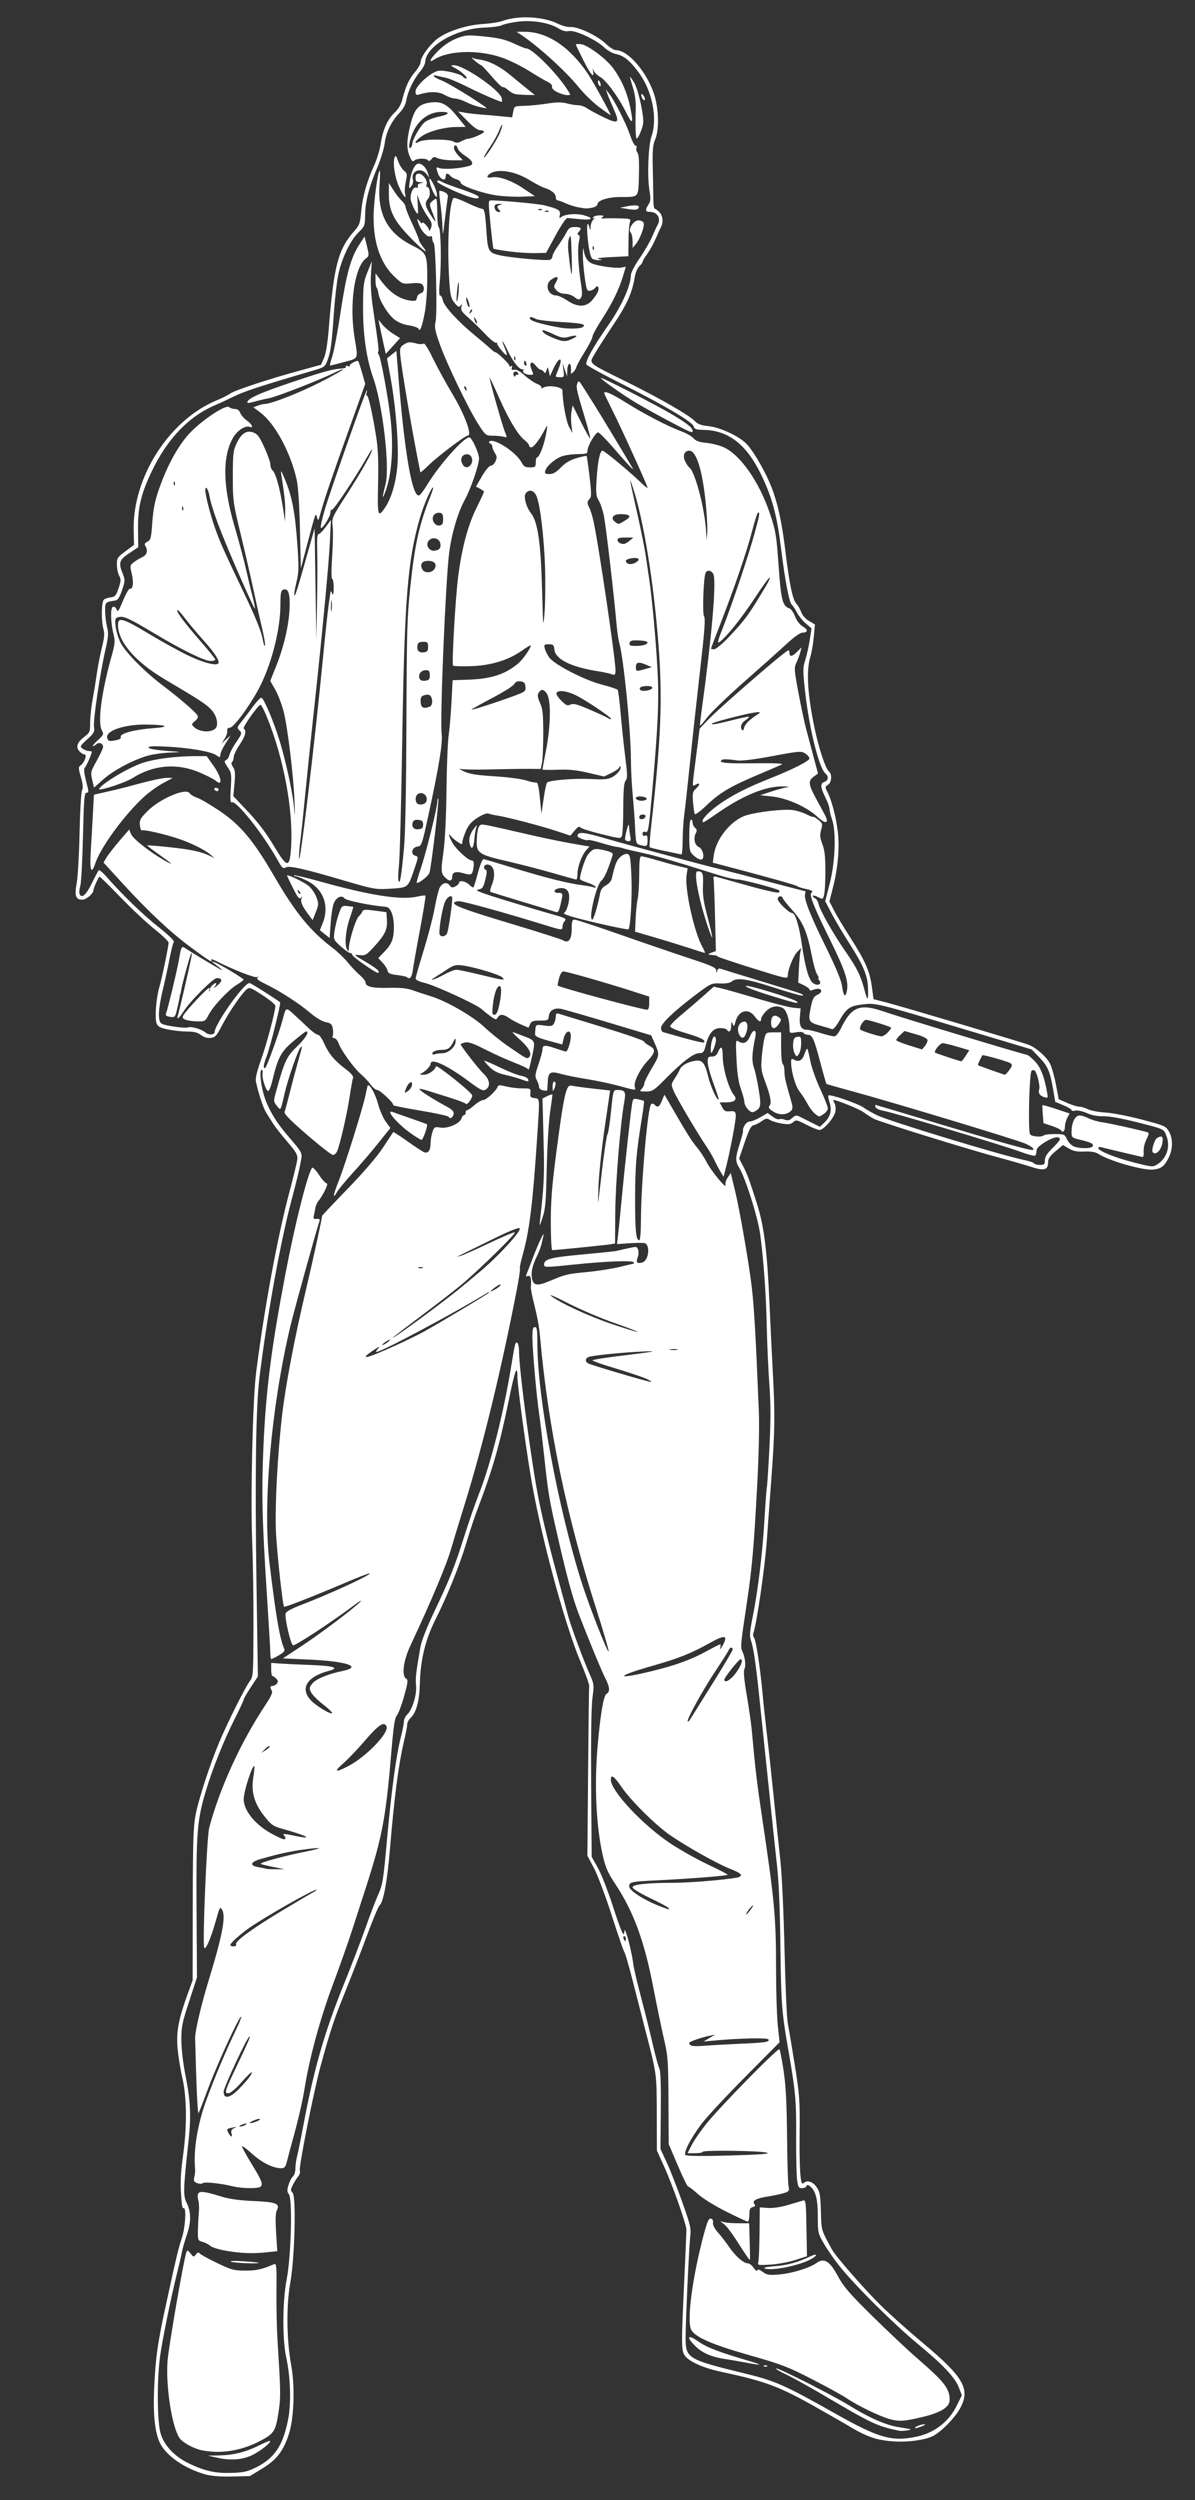 <?xml version="1.0" encoding="UTF-8" standalone="no"?>
<!-- Created with Inkscape (http://www.inkscape.org/) -->
<svg id="svg3445" xmlns:rdf="http://www.w3.org/1999/02/22-rdf-syntax-ns#" xmlns="http://www.w3.org/2000/svg" height="1498" viewBox="0 0 716 1498" width="716" version="1.1" xmlns:cc="http://creativecommons.org/ns#" xmlns:dc="http://purl.org/dc/elements/1.1/">
 <rect x="0" y="0" width="716" height="1498" fill="#333333" stroke="none"/>
 <path id="path3455" fill="#fff" d="m123 1482.5c-12.065-3.318-23.144-10.904-27.02-18.5-3.096-6.069-4.309-16.905-3.632-32.461 0.842-19.357 2.025-27.579 7.697-53.5 6.109-27.913 6.63-30.08 9.022-37.5 1.94-6.018 2.661-17.5 1.1-17.5-1.06 0-1.197-0.793-1.825-10.5-0.323-4.988 0.127-12.517 1.195-20 2.598-18.205 2.464-35.75-0.366-48-1.271-5.5-2.567-13.886-2.881-18.635-0.617-9.335 0.862-16.697 6.423-31.966l2.695-7.399 0.08-45.5c0.068-38.464 0.341-46.814 1.77-54 1.881-9.465 8.581-30.009 14.022-43 4.803-11.466 15.446-32.787 18.245-36.547 2.234-3.001 2.269-3.492 2.35-33 0.045-16.474-0.297-39.379-0.759-50.899-1.081-26.926 0.282-85.094 2.379-101.55 4.888-38.361 12.86-81.491 19.961-108 2.431-9.075 4.548-17.893 4.706-19.594 0.236-2.558-0.81-4.364-6.038-10.424-3.478-4.031-7.333-8.939-8.567-10.906-1.234-1.967-3.09-4.926-4.125-6.576-1.755-2.798-4.901-12.434-6.126-18.76-0.343-1.773 0.729-6.244 2.997-12.5 3.275-9.032 8.699-29.375 8.699-32.626 0-0.778-3.487-3.666-7.75-6.416-7.308-4.715-7.857-4.907-9.619-3.349-3.106 2.745-10.426 13.497-14.503 21.301-3.413 6.533-4.191 7.386-6.995 7.665-2.048 0.204-4.075-0.41-5.779-1.75-1.93-1.52-4.08-2.06-8.17-2.06-3.055 0-8.219-0.55-11.475-1.223-4.836-0.999-6.1-1.685-6.904-3.75-1.194-3.063-0.26-15.079 1.687-21.718 1.573-5.38 5.512-24.34 5.512-26.56 0-0.787-3.733-4.39-8.296-8.006-4.562-3.61-13.816-12.28-20.563-19.26s-12.406-12.53-12.577-12.33c-1.014 1.15-3.564 6.97-3.564 8.13 0 2.03-4.316 5.72-6.692 5.72-3.943 0-4.768-2.394-3.376-9.8 0.692-3.685 1.473-17.275 1.735-30.2 0.262-12.925 0.929-24.436 1.482-25.579 0.728-1.504 0.537-3.696-0.693-7.924-1.547-5.32-1.557-5.949-0.117-7.002 2.305-1.69 4.002-6.5 2.291-6.5-0.726 0-2.106-0.868-3.065-1.928-2.31-2.553-1.331-5.385 3.003-8.691 3.211-2.449 3.432-2.99 3.432-8.389 0-3.174 0.649-9.308 1.442-13.631 0.793-4.323 1.952-11.46 2.575-15.86 0.623-4.4 1.99-11.412 3.036-15.582 1.451-5.779 1.671-8.393 0.925-10.993-1.416-4.938-1.239-16.464 0.272-17.714 0.688-0.569 2.56-1.186 4.161-1.372 2.508-0.292 3.149-1.041 4.629-5.413 1.47-4.341 1.524-5.425 0.374-7.5-0.739-1.334-1.36-4.323-1.379-6.641-0.033-3.929 0.314-4.474 5.112-8.028l5.148-3.813-0.205-8.513c-0.771-32.058 21.28-66.506 50.107-78.276 2.916-1.191 6.427-2.965 7.802-3.942 2.769-1.968 22.787-8.565 41.904-13.81l12.41-3.4 1.787-4.01c1.154-2.59 2.171-8.788 2.871-17.5 3.071-38.214 5.599-47.761 15.625-58.99 2.732-3.06 3.211-4.479 3.813-11.292 0.774-8.771 3.398-18.102 7.791-27.708 1.635-3.575 3.392-9.376 3.905-12.892 1.209-8.282 4.131-14.826 8.369-18.743 2.131-1.97 3.803-4.758 4.497-7.5 2.052-8.108 4.071-12.547 7.559-16.623 1.91-2.241 3.47-4.958 3.47-6.046 0-3.249 6.177-11.488 11.058-14.75 6.41-4.284 17.059-7.558 26.442-8.13 4.4-0.268 9.575-1.073 11.5-1.788 9.476-3.52 24.783-2.723 33.5 1.746 2.2 1.128 5.575 1.966 7.5 1.864 4.57-0.243 16.306 5.414 21.2 10.22 2.04 1.999 4.65 3.634 5.8 3.634 7.413 0 18.857 13.38 23.093 27 2.651 8.524 2.87 20.982 0.465 26.5-1.434 3.291-1.69 6.394-1.443 17.5 0.165 7.425 0.319 15.863 0.342 18.75 0.023 2.888 0.38 5.25 0.793 5.25 0.412-0 1.65 0.9 2.75 2 2.113 2.113 2.591 5.869 1.114 8.764-0.487 0.955-1.95 4.183-3.25 7.173s-3.602 7.148-5.114 9.241-2.75 4.189-2.75 4.659c0 0.47-0.867 1.639-1.927 2.598-1.06 0.959-2.239 3.616-2.62 5.905-1.681 10.09-4.681 16.843-13.002 29.264-4.67 6.972-9.713 14.849-11.206 17.504-3.362 5.98-4.803 4.747 19.756 16.917 19.883 9.854 37.231 19.882 40.565 23.448 1.492 1.596 3.7 2.378 7.954 2.817 7.354 0.759 19.121 6.397 23.311 11.17 4.345 4.949 11.099 16.843 14.444 25.438 3.655 9.392 6.236 21.222 8.214 37.649 2.391 19.86 4.407 29.686 6.564 31.996 1.049 1.124 2.402 3.463 3.007 5.198 0.651 1.868 2.55 4.011 4.654 5.252l3.554 2.097-0.673 7.426c-0.37 4.084-1.325 9.576-2.123 12.205-2.509 8.268-1.627 22.535 2.644 42.779 2.513 11.909 6.493 23.931 8.465 25.568 2.088 1.732 1.778 6.691-0.507 8.118-1.814 1.133-1.833 1.379-0.324 4.258 2.527 4.822 5.264 15.341 6.259 24.056 1.087 9.519 0.01 21.679-2.944 33.244l-2.106 8.244 2.654 5.256c1.46 2.891 5.79 10.139 9.621 16.107 9.126 14.214 11.893 20.468 13.125 29.672l1.016 7.59 8.494 2.196c9.041 2.337 80.389 23.578 84.685 25.211 4.21 1.601 10.532 7.237 12.55 11.188 1.042 2.04 2.643 7.674 3.559 12.519l1.665 8.809 5.085 2.237c2.797 1.23 6.028 2.234 7.181 2.231 1.153-0.003 3.502 0.695 5.22 1.552s6.399 1.738 10.404 1.959c4.004 0.22 13.784 2.107 21.732 4.192 13.755 3.608 14.546 3.953 16.407 7.152 2.502 4.301 2.424 10.685-0.193 15.815-2.609 5.114-4.234 6.39-8.942 7.021-5.824 0.781-26.625-5.118-33.191-9.414-1.698-1.111-4.285-1.54-8.294-1.376-4.409 0.18-6.683-0.267-9.341-1.835l-3.514-2.073-4.441 3.713c-3.2 2.68-4.43 4.44-4.43 6.37 0 4.847-2.281 5.569-9.828 3.109-3.67-1.196-12.522-3.744-19.672-5.662-18.449-4.948-71.066-21.262-74.837-23.205-1.739-0.896-4.562-2.692-6.273-3.992-2.39-1.81-16.01-7.34-18.1-7.34-0.198 0 0.136 0.926 0.742 2.059 0.611 1.142 0.803 3.419 0.431 5.112-0.81 3.71-7.02 10.83-9.44 10.83-0.959 0-4.503-1.423-7.875-3.163-5.716-2.948-6.255-3.052-7.938-1.528-1.447 1.31-2.789 1.477-6.758 0.841-2.724-0.436-5.907-1.395-7.073-2.132-1.843-1.163-2.499-1.071-5 0.705-1.583 1.124-3.776 2.214-4.873 2.422-1.531 0.291-2.765 2.653-5.319 10.178l-3.325 9.799 2.193 4.188c2.622 5.008 4.001 8.734 8.518 23.016 4.216 13.332 6.081 28.167 7.436 59.172 0.553 12.65 1.458 31.325 2.011 41.5 1.406 25.861 1.257 35.782-0.981 65.5-1.077 14.3-2.215 29.825-2.528 34.5-1.075 16.035-6.186 51.384-8.181 56.584-0.304 0.793-0.094 1.999 0.467 2.679 1.175 1.425 3.71 18.223 5.168 34.237 0.551 6.05 1.685 16.625 2.52 23.5 0.835 6.875 2.666 23.75 4.069 37.5 1.403 13.75 3.24 31.3 4.083 39 0.844 7.709 1.925 31.3 2.407 52.5 0.481 21.175 1.347 40.975 1.925 44 0.578 3.025 2.463 14.275 4.188 25 2.879 17.896 3.12 21.214 2.93 40.34-0.226 22.793 0.481 32.494 2.239 30.736 2.085-2.085 5.491-1.143 7.857 2.175 2.033 2.851 2.36 4.646 2.657 14.614 0.355 11.894 0.049 10.845 6.709 23.021 2.228 4.072 18.891 23.15 28.918 33.108 5.257 5.221 16.837 15.571 25.732 23 24.461 20.43 28.439 27.594 21.824 39.314-3.187 5.647-11.082 13.639-15.972 16.168-4.631 2.395-14.834 3.822-23.342 3.265-11.036-0.722-16.449-2.68-29.708-10.741-0.825-0.502-8.025-4.61-16-9.13-23.168-13.132-30.96-16.064-58.215-21.907-10.491-2.249-19.241-6.201-21.557-9.735-2.044-3.119-2.062-6.162-0.264-44.725 0.718-15.4 1.305-29.125 1.305-30.5 0-3.299-8.395-27.081-13.582-38.477l-4.108-9.023-0.08-22.5c-0.086-24.201 0.158-22.471-7.183-51-1.91-7.425-5.244-20.436-7.408-28.913-2.164-8.477-4.328-15.902-4.81-16.5-0.481-0.598-3.876-10.452-7.544-21.897-3.668-11.446-8.459-24.21-10.647-28.364l-3.978-7.554 0.429-50.136c0.236-27.575 0.523-50.811 0.638-51.636 0.115-0.825-2.24-7.35-5.233-14.5-10.05-24-24.65-78.86-30.18-113.46-3.48-21.73-7.57-52.52-7.57-56.95 0-8.11-1.487-4.222-5.052 13.205-5.73 28.015-9.815 42.21-19.319 67.14-1.446 3.793-4.212 12.191-6.147 18.662-4.112 13.754-11.328 31.684-18.509 45.995-6.107 12.171-9.042 24.144-9.424 38.447-0.285 10.671-2.128 17.528-5.575 20.739-1.086 1.011-1.974 2.686-1.974 3.721 0 1.035-0.882 5.63-1.959 10.211-3.324 14.131-5.784 33.072-8.485 65.329-1.564 18.679-3.898 31.221-6.155 33.077-0.72 0.593-4.205 8.918-7.743 18.5s-9.361 24.623-12.938 33.423c-6.47 15.913-8.799 22.947-14.586 44.048-4.174 15.221-13.264 60.946-12.508 62.917 0.34 0.885-0.058 2.38-0.883 3.322-0.825 0.942-2.27 3.231-3.211 5.087-1.498 2.955-1.53 3.555-0.254 4.831 2.251 2.251 1.301 39.063-1.396 54.082-2.439 13.583-2.204 34.192 0.562 49.212 2.331 12.66 1.715 31.568-1.341 41.152-3.257 10.214-7.39 15.594-16.002 20.829l-7.4 4.498-10.6 0.247c-7.078 0.165-12.427-0.255-16.1-1.265zm30.544-4.195c11-5.617 15.905-12.909 19.019-28.275 1.98-9.769 1.534-25.798-1.043-37.49-2.418-10.975-2.287-33.561 0.273-47 2.666-13.995 3.531-48.201 1.287-50.905-1.106-1.333-1.15-2.415-0.223-5.508 0.634-2.117 1.826-4.408 2.649-5.091 0.822-0.683 1.495-2.821 1.495-4.753 0-1.931 0.436-5.139 0.968-7.128s2.361-11.041 4.064-20.116c6.071-32.359 12.507-54.742 23.693-82.39 4.698-11.611 10.682-27.186 13.3-34.61 2.617-7.425 5.864-15.988 7.214-19.029 3.144-7.079 3.317-8.128 5.746-34.971 2.514-27.772 5.428-49.385 8.034-59.573 1.09-4.261 1.981-8.782 1.981-10.048 0-1.266 0.896-3.135 1.99-4.155 3.05-2.841 5.885-12.147 5.296-17.379-0.465-4.127-0.086-7.468 2.624-23.152 0.613-3.547 3.913-11.917 8.477-21.5 9.11-19.128 11.973-26.36 18.085-45.692 2.609-8.25 6.435-19.275 8.502-24.5 7.085-17.905 15.054-49.591 19.49-77.5 0.874-5.5 1.835-10.794 2.134-11.765 0.974-3.155 2.401-0.735 2.401 4.074 0.001 11.295 7.803 69.423 12.104 90.191 2.715 13.106 6.279 27.563 11.588 47 2.479 9.075 5.103 18.75 5.83 21.5 1.57 5.932 9.227 26.578 12.919 34.837 2.5 5.591 2.564 6.18 1.533 14-0.673 5.101-0.961 24.48-0.768 51.663l0.309 43.5 3.67 6.5c2.019 3.575 6.001 13.7 8.85 22.5 5.105 15.771 6.901 19.845 7.027 15.95 0.052-1.606 0.24-1.509 1.067 0.55 1.352 3.369 3.814 14.088 4.303 18.734 0.218 2.071 2.248 10.741 4.51 19.266s5.457 21.35 7.098 28.5 3.465 13.84 4.053 14.866c0.692 1.208 0.99 10.022 0.846 25l-0.222 23.134 3.666 7.861c2.016 4.324 6.172 14.898 9.235 23.5 5.187 14.566 5.523 16.051 4.892 21.639-0.67 5.941-2.728 50.828-2.727 59.5 0.001 13.139 0.586 13.494 36.829 22.361 16.877 4.129 23.105 6.909 51.985 23.208 27.024 15.252 34.694 17.464 49.601 14.309 10.637-2.251 19.195-8.826 23.966-18.413l3.154-6.337-1.75-4.581c-2.355-6.166-9.342-13.579-24.995-26.516-14.097-11.652-37.763-35.215-46.733-46.531-3.052-3.85-7.19-9.837-9.196-13.304-3.532-6.104-3.647-6.62-3.647-16.282 0-10.388-1.209-15.192-4.508-17.914-1.385-1.143-1.918-1.202-2.238-0.25-0.231 0.688-1.45 1.25-2.709 1.25-1.993 0-2.374-0.65-2.957-5.047-0.368-2.776-0.615-14.588-0.549-26.25 0.122-21.471-0.378-26.8-4.997-53.203-3.59-20.52-4.062-26.959-4.444-60.5-0.242-21.238-0.954-38.625-1.947-47.5-0.861-7.7-2.703-25.025-4.091-38.5s-2.986-28.775-3.55-34c-0.563-5.225-1.905-18.05-2.982-28.5-2.135-20.716-3.561-30.365-5.171-35-0.801-2.307-0.571-5.334 0.998-13.099 3.244-16.054 5.981-38.397 7.152-58.401 0.596-10.175 1.262-19.175 1.479-20 0.218-0.825 0.903-11.4 1.524-23.5 0.846-16.511 0.839-25.992-0.029-38-0.636-8.8-1.328-24.1-1.536-34-0.42-19.961-1.895-40.794-3.966-56.006-1.392-10.224-8.778-33.657-12.57-39.875-2.431-3.987-2.395-5.885 0.274-14.264 1.201-3.77 2.106-7.177 2.012-7.571-0.46-2.16 2-5.85 3.9-5.85 1.153 0 4.067-1.155 6.476-2.566l4.379-2.566 2.954 2.184c1.625 1.201 3.405 1.905 3.957 1.564 0.551-0.341 2.057-0.217 3.345 0.275 1.793 0.685 2.845 0.433 4.486-1.073 1.628-1.494 2.591-1.729 4-0.975 1.021 0.546 4.272 2.187 7.226 3.647l5.37 2.655 2.832-2.713c3.49-3.344 4.453-7.314 2.908-11.995-0.648-1.964-0.955-3.794-0.681-4.068 0.908-0.908 17.748 4.859 21.002 7.192 1.76 1.261 5.475 3.387 8.256 4.723 7.587 3.645 74.18 23.905 87.676 26.675 3.153 0.647 5.992 1.596 6.309 2.109 0.317 0.513 1.9 0.933 3.517 0.933 2.552 0 2.941-0.369 2.941-2.792 0-1.988 1.296-4.064 4.5-7.208 2.475-2.429 4.5-4.787 4.5-5.24 0-2.219-3.573-1.657-8.515 1.338-4.013 2.432-5.485 3.923-5.485 5.554 0 1.226-0.412 2.484-0.915 2.795-0.503 0.311-4.666-0.82-9.25-2.513-10.408-3.844-75.912-23.433-81.533-24.383-2.28-0.385-4.392-1.342-4.693-2.126-0.3-0.78-0.37-1.42-0.16-1.42 0.212 0 17.635 5.2 38.719 11.556 33.363 10.058 52.469 15.412 55.083 15.437 2.313 0.022 0.095-2.029-4.189-3.872-5.66-2.43-79.87-24.86-103.06-31.15-8.525-2.31-15.665-4.352-15.867-4.537-0.202-0.185-1.84-5.923-3.641-12.75-3.77-14.3-4.84-16.68-7.47-16.68-1.048 0-2.204-0.482-2.567-1.071-0.406-0.657-2.166-0.816-4.559-0.412-3.882 0.656-3.897 0.645-3.903-2.679-0.009-5.139-1.878-10.705-3.972-11.826-3.407-1.824-7.054-1.133-10.099 1.911-1.608 1.608-2.923 3.633-2.923 4.5 0 2.408-1.391 1.893-3.842-1.423-3.929-5.315-9.885-3.524-11.638 3.5-0.674 2.7-0.831 2.8-1.564 1-0.671-1.646-0.828-1.425-0.885 1.25-0.069 3.166-1.325 4.265-2.57 2.25-0.34-0.55-2.134-1-3.986-1-4.195 0-6.834 3.071-8.617 10.026-1.129 4.407-1.58 4.974-3.948 4.974-3.346 0-10.082 5.107-20.114 15.25-7.115 7.194-7.964 7.75-11.821 7.75-3.778 0-4.013-0.143-2.584-1.571 0.864-0.864 1.579-2.327 1.588-3.25 0.009-0.923 2.035-5.034 4.502-9.136 4.752-7.902 4.773-8.13 1.414-15.624l-1.829-4.081-25.302-7.595c-13.916-4.177-26.738-7.883-28.493-8.235-4.174-0.837-7.098 0.819-7.492 4.243-0.298 2.592-0.605 2.75-5.316 2.75-4.145 0-5.16 0.365-5.937 2.134l-0.937 2.134-4.428-1.898c-2.435-1.044-5.683-2.792-7.217-3.884-3.399-2.421-5.579-2.526-6.808-0.331-0.839 1.5-1.23 1.44-4.144-0.636-1.77-1.26-4.259-3.243-5.531-4.406-3.131-2.861-28.191-14.348-34.459-15.795-2.96-0.68-5.04-1.72-5.04-2.5 0-0.734 2.188-8.42 4.862-17.078 2.674-8.659 5.625-20.018 6.558-25.243 0.933-5.225 2.248-10.622 2.923-11.993 1.508-3.067 4.384-3.763 6.062-1.468 1.03 1.408 1.642 1.507 3.425 0.553 1.194-0.639 2.171-1.596 2.171-2.127 0-1.738 3.954-1.011 6.083 1.119 1.146 1.146 2.297 1.869 2.559 1.607 0.262-0.262 1.483-4.237 2.714-8.833 1.405-5.246 2.699-8.26 3.476-8.096 0.681 0.144 9.435 2.754 19.453 5.801 18.684 5.681 31.672 8.897 39.858 9.868 2.554 0.303 5.44 0.856 6.414 1.23 1.158 0.444 1.536 0.3 1.093-0.417-0.373-0.603-2.359-1.634-4.414-2.291-2.055-0.657-4.124-1.549-4.597-1.984-0.942-0.864 2.685-12.554 4.644-14.968 2.906-3.582 4.019-3.874 9.717-2.548 3.852 0.896 5.373 1.695 5.078 2.664-2.654 8.7-4.959 13.983-6.774 15.522-3.12 2.64-7.95 23.36-5.46 23.36 0.791 0 3.224-8.188 4.685-15.767 0.432-2.239 1.544-3.74 3.532-4.768 1.729-0.894 3.151-2.605 3.517-4.233 1.891-8.404 2.784-10.67 5.018-12.74 1.407-1.304 3.247-2.082 4.284-1.811 1.6 0.418 1.887 2.033 2.396 13.479 0.512 11.516-0.534 30.424-1.751 31.641-0.489 0.489-19.428-3.656-31.874-6.977-4.313-1.151-7.379-2.378-6.813-2.728 1.551-0.958 3.154-5.807 3.154-9.538 0-3.98-1.915-5.816-5.612-5.38-3.602 0.425-4.427 2.822-0.971 2.822 2.965 0 2.986 0.105 1.403 6.961-0.901 3.902-1.54 4.976-2.699 4.531-0.835-0.32-9.866-3.089-20.07-6.153-10.203-3.063-18.862-5.753-19.241-5.977-0.379-0.224-0.042-1.958 0.75-3.853 2.77-6.63 1.47-12.51-2.76-12.51-1.927 0-2.517 2.594-0.725 3.192 0.743 0.248 0.646 2.049-0.312 5.833-1.229 4.85-1.722 5.534-4.325 5.991-2.295 0.403 1.113 1.764 15.562 6.216 10.175 3.135 22.849 6.912 28.164 8.392 8.33 2.319 9.469 2.886 8.25 4.105-0.778 0.778-1.414 2.282-1.414 3.343 0 2.476 0.028 2.479-11.627-1.121-23.5-7.26-47.68-13.95-50.41-13.95-1.63 0-2.96 0.47-2.96 1.04 0 1.719 7.607 4.463 36.205 13.06 15.012 4.513 28.084 8.697 29.049 9.298 3.313 2.063 5.247-0.429 5.247-6.762 0-4.61 0.306-5.635 1.679-5.634 0.923 0.001 13.073 3.996 27 8.877 13.927 4.882 32.634 11.284 41.572 14.227 13.694 4.509 16.268 5.669 16.366 7.374 0.102 1.786 0.171 1.81 0.587 0.2 0.273-1.057 1.056-1.599 1.863-1.289 0.765 0.294 12.089 3.79 25.163 7.769 25.298 7.7 24.89 7.558 24.061 8.387-0.299 0.299-7.911-1.847-16.917-4.769-16.597-5.384-22.421-6.224-25.494-3.674-1.078 0.895-3.606 1.315-7 1.164-5.192-0.231-5.536-0.068-15.137 7.2-12.76 9.65-20.24 16.86-20.24 19.51 0 1.148 0.562 2.247 1.25 2.441 0.688 0.194 6.346 1.797 12.573 3.562 6.228 1.765 11.598 2.934 11.933 2.598 1.278-1.278-1.904-2.902-10.922-5.574-5.577-1.653-9.334-3.289-9.334-4.067 0-0.715 2.925-3.729 6.5-6.698s9.459-8.02 13.075-11.226l6.575-5.829 4.425 1.006c2.434 0.553 12.075 3.284 21.425 6.067s19.067 5.265 21.592 5.514l4.592 0.453-0.469 4.883c-0.522 5.437 0.765 7.885 4.157 7.906 1.17 0.007 4.98 0.907 8.467 2 3.486 1.093 7.087 1.97 8 1.948 0.978-0.023 2.64-2.05 4.04-4.929 6.274-12.895 11.36-14.887 25.476-9.978 9.608 3.341 84.431 25.946 85.882 25.946 0.548 0 2.661 1.715 4.695 3.811 3.565 3.673 5.717 9.156 7.457 19.003 0.543 3.072 0.423 3.263-1.652 2.615-2.843-0.887-3.847-2.43-3.114-4.783 0.663-2.127-1.426-10.405-2.848-11.284-0.522-0.323-1.32-0.199-1.773 0.276-1.357 1.423-2.157 36.472-0.867 38.026 1.183 1.425 7.028 1.839 8.282 0.587 0.413-0.412 3.38-0.75 6.593-0.75 5.524 0 5.914 0.163 7.166 2.988 0.728 1.643 2.449 3.549 3.824 4.235 3.112 1.552 10.645 1.659 11.569 0.165 0.917-1.484-0.675-2.354-7.152-3.908-5.38-1.3-5.42-1.34-5.42-5.1 0-4.693 1.727-8.666 4.095-9.418 0.985-0.313 3.515 0.311 5.622 1.385 2.107 1.075 6.07 2.248 8.807 2.608 4.146 0.545 23.102 4.765 27.15 6.044 0.816 0.258 0.576 1.53-0.789 4.182-1.139 2.212-1.843 5.279-1.677 7.311 0.159 1.949-0.156 3.401-0.711 3.277-4.736-1.058-23.371-5.503-24.746-5.903-0.963-0.28-1.75-0.061-1.75 0.486 0 1.736 10.117 5.826 21.611 8.737 10.758 2.725 11.197 2.758 13.798 1.054 5.955-3.902 8.015-10.998 5.171-17.806-1.405-3.364-1.579-3.439-16.75-7.275-9.515-2.406-17.385-3.828-20.748-3.751-3.499 0.081-7.037-0.591-9.988-1.896-2.571-1.137-5.559-1.773-6.832-1.453-1.244 0.312-2.263 0.169-2.263-0.318s-2.196-1.798-4.879-2.913l-4.879-2.028-1.175-6.856c-1.946-11.349-3.225-14.403-8.209-19.601l-4.733-4.936-39.812-11.932c-53.332-15.984-53.506-16.026-61.622-15.049-7.667 0.923-9.599 2.305-13.94 9.971-1.653 2.919-3.534 5.105-4.18 4.857-0.646-0.248-3.963-1.233-7.372-2.19-6.987-1.96-7.233-2.548-5.144-12.29 0.788-3.673 1.671-5.194 3.5-6.028 4.334-1.974 2.527-4.899-1.97-3.189-1.702 0.647-2.584 0.644-2.584-0.009 0-0.545-1.524-1.718-3.386-2.606l-3.386-1.615 0.4-8.119c0.22-4.466 0.63-9.143 0.911-10.395l0.511-2.275-2.275 2.274c-2.43 2.4-5.78 10.75-5.78 14.36 0 2.09-0.78 1.928-20.75-4.324-11.412-3.573-20.975-6.783-21.25-7.134-0.275-0.351-1.062-0.683-1.75-0.738-4.345-0.348-4.665-0.589-2.048-1.546l2.702-0.988-0.512-20.683c-0.282-11.376-0.678-21.511-0.882-22.524-0.295-1.466 0.073-1.719 1.81-1.242 1.199 0.329 9.957 2.778 19.463 5.443 9.569 2.682 17.536 4.434 17.85 3.926 0.312-0.505 0.41-1.07 0.217-1.256-1.01-0.98-22.1-6.54-24.78-6.54-1.725 0-6.607-1.088-10.851-2.419-29.976-9.398-37.862-11.694-46.715-13.603-5.5-1.186-10.675-2.418-11.5-2.739-0.825-0.32-2.4-0.657-3.5-0.747-1.1-0.09-5.306-1.17-9.346-2.399s-7.566-2.015-7.835-1.746c-0.691 0.691-6.319-1.378-6.319-2.323 0-2.873 3.229-2.585 17.5 1.563 14.883 4.326 57.944 15.871 68.5 18.365 3.025 0.715 15.489 3.943 27.698 7.173 12.21 3.23 22.43 5.87 22.72 5.87 0.286 0 0.265 0.666-0.047 1.48-1.007 2.625 2.849 12.594 12.229 31.612 6.198 12.567 9.4 20.264 9.88 23.749 0.856 6.22 2.074 7.36 2.939 2.75 1.067-5.687-1.151-12.303-10.421-31.087-9.639-19.531-12.409-26.625-10.79-27.629 1.3-0.807 0.137-1.463-4.206-2.373-1.925-0.403-3.978-1.116-4.562-1.584-0.857-0.686-20.586-6.186-46.664-13.008l-3.726-0.975 0.634-4.623c1.358-9.907 10.592-21.128 19.585-23.799 7.181-2.132 22.365-3.836 27.687-3.107 2.46 0.337 6.133 1.478 8.161 2.535 2.028 1.057 3.863 1.748 4.076 1.534 0.213-0.213 1.612 0.604 3.107 1.818 2.533 2.054 2.646 2.467 1.649 6.01-0.874 3.106-0.737 4.667 0.742 8.5 1.372 3.555 1.812 7.489 1.812 16.196 0 6.325-0.347 12.744-0.772 14.264-0.758 2.712-0.828 2.735-3.75 1.224-1.65-0.84-2.99-1.12-2.99-0.61 0 0.505 0.633 1.161 1.406 1.458 0.773 0.297 1.698 1.869 2.055 3.494 0.812 3.696 9.09 18.271 16.02 28.205 6.921 9.922 9.262 14.668 11.495 23.304 1.845 7.14 2.387 6.532 2.03-2.276-0.266-6.57-3.238-13.52-10.755-25.157-3.694-5.718-8.545-13.878-10.78-18.133l-4.064-7.737 2.749-10.763c3.28-12.87 3.92-30.97 1.34-38.27-0.825-2.338-1.5-5.142-1.5-6.231s-1.125-4.219-2.5-6.956c-3.022-6.017-3.154-8.471-0.5-9.313 2.305-0.731 2.631-3.269 0.628-4.89-3.872-3.133-9.841-27.157-12.294-49.483-1.351-12.3-1.342-14.044 0.104-18.52 0.878-2.718 2.088-8.114 2.69-11.993l1.094-7.051-3.509-3.032c-1.93-1.667-4.299-4.607-5.265-6.532-0.965-1.925-2.298-3.95-2.961-4.5-1.647-1.366-4.025-13.708-6.524-33.86-2.503-20.182-5.344-30.635-12.115-44.581-8.577-17.666-19.479-26.125-34.049-26.422-4.825-0.098-5.779-0.425-6.207-2.127-0.665-2.647-17.49-12.575-43.443-25.633-11.193-5.632-20.561-10.788-20.818-11.457-0.737-1.92 4.125-10.658 12.957-23.285 8.07-11.538 13.638-23.823 13.69-30.206 0.012-1.44 2.285-5.841 5.165-10 2.829-4.085 6.21-9.903 7.514-12.928 1.303-3.025 2.814-6.281 3.356-7.236 2.16-3.8-0.18-7.75-4.59-7.75-2.821 0-3.042-1.134-0.869-4.45 1.279-1.953 1.383-3.428 0.58-8.215-1.438-8.562-0.755-26.896 1.215-32.62 3.783-10.993 0.375-27.557-7.947-38.627-5.253-6.989-8.875-9.851-13.573-10.724-1.84-0.342-4.92-2.109-6.84-3.927-4.972-4.696-17.467-10.493-21.067-9.774-1.921 0.384-3.942-0.124-6.309-1.586-5.59-3.455-15.728-5.142-24.339-4.05-4.036 0.512-8.327 1.46-9.536 2.107-1.209 0.647-5.81 1.288-10.224 1.424-17.043 0.526-35.215 10.978-35.768 20.572-0.075 1.303-1.402 3.849-2.949 5.657-3.837 4.485-7.42 11.837-8.28 16.99-0.486 2.911-1.847 5.466-4.263 8-4.821 5.057-8.002 11.653-8.796 18.238-0.364 3.017-2.397 9.611-4.517 14.654-4.98 11.842-7.087 20.123-7.194 28.275-0.083 6.263-0.261 6.727-4.013 10.392-4.939 4.826-10.187 15.914-12.146 25.663-0.829 4.125-1.976 14.25-2.55 22.5-1.319 18.976-1.855 22.996-3.771 28.248-1.492 4.091-1.813 4.325-8.664 6.332-31.066 9.101-41.025 12.342-47.115 15.332-3.85 1.89-9.101 4.33-11.67 5.421-16.008 6.801-28.96 20.494-38.35 40.545-6.135 13.099-7.942 20.952-7.785 33.833l0.13 10.711-5.413 3.593c-6.023 3.998-6.536 5.639-3.857 12.335 1.448 3.618 1.418 4.3-0.425 9.77-1.345 3.992-2.567 5.974-3.806 6.17-6.363 1.02-6.33 0.98-6.33 6.3 0 2.771 0.509 7.061 1.132 9.533 0.951 3.779 0.798 5.96-0.966 13.693-3.256 14.282-7.45 42.562-6.855 46.229 0.478 2.944 0.036 3.756-4.084 7.505-4.37 3.977-4.517 4.279-2.732 5.584 1.038 0.76 2.701 1.38 3.696 1.38s1.809 0.22 1.809 0.48c0 1.284-3.478 9.098-4.295 9.65-0.557 0.376-0.283 3.22 0.681 7.064 1.952 7.781 1.952 7.807 0.265 7.807-1.083 0-1.467 5.183-1.945 26.25-0.328 14.438-1.046 27.738-1.598 29.557-0.551 1.819-0.744 3.979-0.43 4.799 1.172 3.054 3.923 0.683 7.321-6.31 1.925-3.962 3.803-7.489 4.172-7.839 0.37-0.35 2.388 1.317 4.485 3.703 9.703 11.043 21.713 22.682 31.061 30.102 6.404 5.082 9.912 8.507 9.398 9.174-0.451 0.585-1.594 5.114-2.54 10.064-0.946 4.95-2.543 12.375-3.55 16.5-2.468 10.116-3.288 16.531-2.544 19.916 0.576 2.624 1.128 2.905 8.007 4.082 4.063 0.695 8.159 0.968 9.102 0.606 2.029-0.778 8.208 1.037 10.585 3.11 1.789 1.56 5.295 1.411 5.37-0.228 0.23-5 17.6-29.48 20.92-29.48 0.785 0 15.922 9.528 18.385 11.572 0.581 0.482-5.91 26.591-7.942 31.947-2.055 5.416-2.361 7.481-1.11 7.481 0.783 0 8.346-20.725 10.399-28.5 2.219-8.4 1.904-8.252 7.206-3.393 2.636 2.416 6.567 6.08 8.735 8.143 2.168 2.062 4.579 3.75 5.357 3.75 0.778 0 2.349 2.113 3.491 4.695 2.898 6.553 6.252 10.663 12.626 15.475 3.62 2.733 5.293 4.643 4.92 5.616-0.311 0.811-1.245 5.996-2.075 11.523-1.527 10.167-5.696 28.311-7.453 32.441-0.527 1.238-1.662 2.25-2.523 2.25-0.861 0-7.872-5.456-15.581-12.124-10.391-8.989-13.85-12.545-13.375-13.75 0.352-0.894 1.536-5.226 2.631-9.626 1.652-6.64 4.816-18.44 7.509-28 0.392-1.392 0.239-1.694-0.503-0.996-1.554 1.463-7.598 18.773-9.601 27.496-2.505 10.911-2.306 10.589-4.687 7.562-2.068-2.629-2.074-2.774-0.379-8.867 5.052-18.159 6.204-20.62 12.501-26.686 5.137-4.949 7.57-9.008 5.4-9.008-0.335 0-3.707 2.587-7.494 5.75-7.482 6.249-9.358 9.728-12.657 23.472-0.899 3.747-2.072 6.668-2.607 6.49-1.449-0.483-3.799-7.878-3.324-10.461 0.227-1.238 0.026-2.25-0.448-2.25-1.402 0-0.937 7.021 0.927 14 2.106 7.883 6.764 16.193 13.601 24.265 10.638 12.558 9.847 10.904 8.589 17.956-0.616 3.454-2.882 12.805-5.035 20.78-6.708 24.841-14.927 70.131-19.51 107.5-2.149 17.522-2.724 58.875-1.738 124.98l0.805 53.983-4.25 6.47c-2.337 3.558-4.25 6.884-4.25 7.389 0 0.506-2.42 5.702-5.378 11.547-6.529 12.901-13.438 30.202-17.428 43.643-5.117 17.24-5.696 24.717-5.431 70.155l0.241 41.171-4.69 14.329c-4.211 12.864-4.686 15.248-4.647 23.328 0.026 5.561 1.054 14.066 2.688 22.256 2.785 13.954 3.193 23.396 1.633 37.744-3.249 29.882-3.336 32.875-1.096 37.513 2.684 5.555 2.672 11.417-0.04 19.268-1.181 3.42-2.483 8.018-2.892 10.218-0.41 2.2-1.652 7.6-2.761 12-3.647 14.472-9.031 40.827-10.317 50.5-1.94 14.595-1.732 39.222 0.391 46.16 2.273 7.431 8.529 13.916 17.455 18.093 9.486 4.439 15.545 5.732 25.273 5.394 7.178-0.25 9.44-0.775 14.544-3.381zm-23.044-5.689-6-1.32 7-0.14c8.522-0.171 15.865-2.034 23.845-6.052 3.311-1.667 6.214-2.839 6.449-2.603 0.811 0.811-5.302 5.752-10.181 8.23-5.928 3.01-13.09 3.65-21.113 1.885zm-9.5-4.516c-5.04-1.022-11.72-4.704-13.522-7.453-4.481-6.839-8.175-30.69-7.11-45.903 0.565-8.064 9.775-61.31 11.287-65.25 0.575-1.498 0.871-1.418 2.51 0.674 1.77 2.258 1.926 2.285 3.25 0.562 0.918-1.194 1.622-1.437 2.07-0.713 0.373 0.603 5.029 3.191 10.346 5.75 8.851 4.259 10.302 4.653 17.168 4.66 6.698 0.01 9.78-0.68 17.155-3.823 1.506-0.642 1.641 0.81 1.5 16.115-0.085 9.251 0.153 21.771 0.531 27.821 1.992 31.94 2.06 35.388 0.863 43.577-1.813 12.4-2.653 13.824-10.704 18.132-11.411 6.105-23.896 8.172-35.345 5.851zm417.5-11.766c-13.212-2.797-15.939-4.09-46-21.804-8.25-4.861-18.15-10.319-22-12.129-3.85-1.809-6.235-3.306-5.3-3.326 1.952-0.041 34.302 16.364 43.343 21.98 12.156 7.551 22.205 11.972 29.952 13.176 4.116 0.64 7.375 1.245 7.244 1.345-0.811 0.616-5.559 1.113-7.239 0.757zm10-2.053c0.55-0.541 2.35-1.273 4-1.626 3.442-0.738 1.538 0.692-2.5 1.876-1.642 0.482-2.157 0.396-1.5-0.25zm-15.212-4.831c-5.813-1.506-19.566-8.148-25.961-12.537-2.295-1.575-11.52-6.65-20.5-11.277-14.719-7.584-18.435-9.012-37.742-14.506-22.334-6.355-32.512-10.781-34.895-15.175-2.82-5.2 0.619-31.417 7.504-57.21 2.037-7.63 2.967-9.723 4.21-9.475 0.996 0.199 1.482 1.131 1.293 2.483-0.188 1.344 0.98 3.609 3.079 5.975 1.86 2.096 4.795 5.897 6.521 8.446 3.737 5.518 8.657 9.865 11.163 9.865 0.995 0 2.613 1.228 3.597 2.73 1.021 1.559 1.961 2.213 2.19 1.525 0.275-0.825 1.307-0.535 3.274 0.92 2.499 1.848 3.766 2.049 9.737 1.549 7.729-0.648 18.239-3.874 22.497-6.907 4.58-3.261 7.844-1.219 12.875 8.053 3.43 6.323 6.987 10.432 20.754 23.979 9.138 8.992 21.016 20.166 26.395 24.832 16.737 14.516 19.719 18.338 19.719 25.274 0 4.119-5.227 7.468-15.543 9.959-11.572 2.794-14.369 3.001-20.169 1.498zm-75.475-32.094c0.722-0.289 1.584-0.253 1.917 0.079 0.332 0.332-0.258 0.569-1.312 0.525-1.165-0.048-1.402-0.285-0.604-0.604zm-11.312-1.877c-3.85-0.735-8.8-1.59-11-1.9-8.582-1.211-14.343-3.546-18.425-7.467-6.175-5.933-5.296-7.865 1.433-3.152 5.134 3.596 12.009 6.21 31.492 11.97 7.573 2.239 6.357 2.43-3.5 0.549zm11.446-56.473c-0.616-0.381 2.181-0.924 6.217-1.207 7.274-0.511 13.861-2.316 21.087-5.78 4.911-2.354 4.883-0.598-0.03 1.909-7.546 3.85-24.234 6.957-27.274 5.079zm-3.65-3.295c0.339-0.882 0.689-8.707 0.779-17.388l0.163-15.784 4.884 0.347c3.03 0.215 7.634-0.471 12.131-1.808 3.986-1.185 8.014-2.378 8.952-2.65 1.55-0.45 1.731 1.039 2 16.444l0.296 16.938-7 2.275c-3.85 1.251-10.559 2.49-14.91 2.753-6.964 0.421-7.836 0.286-7.294-1.126zm-315.81-0.6c-1.167-0.492 1.748-0.613 7-0.291 4.95 0.303 9.188 0.714 9.417 0.913 0.878 0.761-14.518 0.178-16.417-0.622zm309.07-3.198c-0.896-1.275-3.817-5.747-6.493-9.938s-5.925-8.405-7.22-9.364l-2.355-1.745 2.5 0.6c1.375 0.33 5.284 0.607 8.686 0.614l6.186 0.014 0.314 10.75c0.173 5.912 0.246 10.893 0.163 11.068-0.084 0.175-0.884-0.725-1.78-2zm-311.9-3.339c-4.307-0.724-8.646-2.054-9.643-2.955-0.996-0.902-3.097-1.986-4.669-2.409-2.751-0.741-2.854-0.99-2.759-6.692 0.054-3.258 0.307-8.173 0.562-10.923 0.255-2.75 0.111-6.009-0.321-7.241s-0.507-2.962-0.169-3.843c0.743-1.937 3.79-1.603 13.829 1.516 4.889 1.519 10.769 2.34 19.5 2.724 13.617 0.598 16.016 1.578 13.836 5.651-0.721 1.348-0.855 5.791-0.398 13.213l0.689 11.182-6.21 0.649c-8.603 0.899-15.097 0.666-24.247-0.872zm299.54-23.456c-6.785-3.397-14.112-7.93-16.971-10.5-2.767-2.488-5.415-4.524-5.884-4.525-0.469 0-3.291-5.739-6.27-12.75l-5.417-12.748-0.133-26c-0.123-24.156-0.315-26.78-2.708-37-1.416-6.05-4.236-19.662-6.266-30.249-5.44-28.368-11.922-46.055-22.954-62.632-4.439-6.67-5.767-9.723-7.449-17.118-3.933-17.295-5.102-41.759-3.106-65 1.67-19.452 3.576-30.712 5.368-31.715 2.167-1.213 1.982-4.086-0.585-9.075-2.363-4.591-9.667-22.233-15.961-38.548-3.88-10.06-7.53-23.65-13.74-51.15-4.14-18.33-4.74-22.01-7.13-44.23-1.15-10.6-2.51-21.97-3.02-25.27-1.414-9.056-3.971-38.161-3.976-45.25-0.003-4.891 0.322-6.25 1.496-6.25 1.236 0 1.5 1.814 1.5 10.326 0 31.663 12.513 98.839 26.67 143.17 4.484 14.045 15.564 42.299 16.034 40.889 0.197-0.591-3.25-12.376-7.659-26.189-17.73-55.54-28.54-107.91-33.39-161.7-0.647-7.179-1.503-11.942-3.752-20.881-1.091-4.334-1.913-8.609-1.827-9.5 0.479-4.976-0.109-7.32-1.686-6.715-1.24 0.476-1.44 0.212-0.869-1.143 0.408-0.969 2.215-5.644 4.015-10.389 3.276-8.635 6.996-16.243 6.05-12.373-0.269 1.1-0.801 3.35-1.182 5-0.381 1.65-1.478 4.575-2.438 6.5-2.852 5.722-3.857 9.88-3.267 13.517 0.761 4.687 3.008 5.105 10.515 1.954 9.748-4.091 10.548-4.282 22.843-5.457 6.355-0.607 15.074-1.984 19.377-3.059 4.302-1.075 8.017-1.955 8.255-1.955 0.238 0 0.185-0.4-0.117-0.888-0.706-1.142-17.135-0.487-35.291 1.406-17.4 1.81-18.28 1.82-18.28 0.13 0-3.367 3.516-4.319 22.464-6.085 10.43-0.972 19.655-1.91 20.5-2.085 0.845-0.175 3.561-0.794 6.036-1.377 2.475-0.582 5.032-1.07 5.683-1.083 1.762-0.036 2.504 3.355 1.381 6.308-1.127 2.965-0.349 3.816 2.747 3.007 3.607-0.943 4.985-9.398 1.872-11.485-0.53-0.355-4.57-0.399-8.979-0.096l-8.015 0.549 0.696-5.904c0.383-3.247 1.369-13.104 2.191-21.904 1.651-17.67 5.172-49.863 6.101-55.8 0.571-3.649 0.719-3.773 3.709-3.133 1.713 0.367 3.272 0.809 3.465 0.984 0.193 0.174-0.364 4.734-1.238 10.133-3.381 20.886-4.027 28.483-4.069 47.816-0.043 19.646 0.526 25.5 2.476 25.5 0.582 0 0.989-4.576 1.002-11.25 0.04-22.083 4.021-68.008 6.085-70.2 0.561-0.596 1.342-0.503 2.094 0.25 1.919 1.919 2.804 1.435 4.413-2.417l1.511-3.617 4.26 7.367c9.344 16.158 12.087 20.525 15.216 24.216 1.794 2.117 4.439 6.167 5.876 9 2.578 5.079 12.151 16.665 11.191 13.543-0.272-0.884 0.338-2.876 1.356-4.428l1.85-2.82 0.668 2.928c0.367 1.61 1.28 5.404 2.027 8.43 2.55 10.326 8.286 43.469 9.865 56.997 1.424 12.201 2.466 30.525 4.238 74.5 0.371 9.216-0.031 26.762-1.044 45.5-1.998 36.973-3.032 48.569-6.245 70-3.62 24.15-3.779 25.869-2.608 28.295 1.68 3.483 2.296 8.705 1.256 10.649-0.648 1.211-0.2 6.221 1.403 15.668 1.296 7.638 2.624 16.813 2.953 20.388 2.273 24.77 3.115 31.936 6.115 52 7.644 51.134 8.48 60.212 8.491 92.214 0.005 13.043 0.483 28.118 1.063 33.5l1.054 9.786-20.806 21c-11.443 11.55-23.139 24.127-25.991 27.949-6.573 8.808-10.956 17.307-9.616 18.647 0.637 0.637 10.016 0.735 26.396 0.276 18.767-0.526 24.624-0.969 22.408-1.692-3.657-1.194-38.5-1.644-38.5-0.497 0 0.45-2.033 0.817-4.517 0.817h-4.517l2.481-4.896c1.365-2.693 5.31-8.425 8.767-12.739 8.246-10.289 42.931-45.651 43.791-44.646 0.367 0.43 1.489 6.181 2.493 12.781 1.355 8.912 1.891 19.01 2.08 39.234 0.141 14.979 0.544 28.548 0.897 30.153 0.58 2.64 0.325 3.02-2.667 3.981-1.819 0.584-6.166 1.51-9.658 2.057-7.098 1.112-9.773 2.619-8.141 4.585 0.757 0.912 0.492 1.387-0.988 1.774-1.613 0.422-2.021 1.355-2.021 4.622 0 2.252-0.417 4.094-0.926 4.094-0.509 0-6.299-2.69-12.866-5.977zm8.29-100.6c15.177-0.66 17.844-1.073 16.891-2.615-0.67-1.085-17.293-0.72-32.891 0.722l-6 0.555 3.5-2.051 3.5-2.051-3 0.59c-5.229 1.028-12.5 3.545-12.5 4.326 0 1.901 2.065 2.27 9.5 1.702 4.4-0.337 13.85-0.866 21-1.177zm6.503-80.688c1.472-2.011 1.714-2.71 0.633-1.832-1.64 1.332-4.119 5.082-3.36 5.082 0.191 0 1.418-1.462 2.726-3.25zm-49.46-0.681c-0.316-0.512-5.293-3.184-11.059-5.939-6.022-2.877-10.484-5.611-10.484-6.425 0-1.753 8.603-2.685 25-2.708 11.041-0.016 37.221-2.398 39.097-3.557 1.964-1.214 0.626-2.338-5.846-4.913-7.784-3.097-25.901-13.281-35.889-20.174-8.567-5.912-23.68-20.936-28.956-28.783-4.44-6.5-6.4-7.9-6.4-4.3 0 6.742 19.42 27.422 36.037 38.375 5.795 3.82 15.796 9.42 22.223 12.445 6.428 3.025 11.698 5.768 11.713 6.096 0.028 0.619-23.781 2.466-44.252 3.433-13.343 0.63-14.721 0.959-14.721 3.51 0 2.672 9.628 8.707 19.971 12.52 4.445 1.638 4.251 1.611 3.572 0.511zm26.8-135.1c6.41-10.26 11.66-19.14 11.66-19.77 0-1.632-1.685-1.396-2.347 0.329-0.309 0.804-3.698 6.171-7.532 11.926-7.676 11.522-17.13 28.493-17.104 30.702 0.009 0.776 0.838 0.06 1.842-1.59 1.004-1.65 7.071-11.378 13.483-21.617zm13.66-5.8c3.332-4.655 4.446-8.012 2.692-8.111-0.93-0.09-9.69 10.91-9.69 12.21 0 2.466 3.956 0.143 7-4.11zm-50.402-1.007c14.493-3.539 23.48-6.825 33.105-12.106 3.962-2.174 7.479-3.952 7.817-3.952 0.338 0 0.345 1.012 0.015 2.25-0.33 1.238 0.353 0.51 1.516-1.616 3.357-6.135 1.316-6.52-7.712-1.454-11.021 6.185-18.788 9.279-34.512 13.748-22.374 6.359-22.537 8.578-0.23 3.131zm-3.6-175.25c-2.475-1.104-10.688-3.86-18.25-6.124-7.562-2.264-13.75-4.416-13.75-4.783 0-0.367 6.188-1.427 13.75-2.355 24.634-3.023 27.039-3.473 15.75-2.944-10.481 0.491-26.067 1.985-30.75 2.949-2.866 0.59-3.655 2.728-1.5 4.062 1.639 1.014 35.804 11.121 37.75 11.167 0.825 0.02-0.525-0.868-3-1.972zm18.762-17.538c-0.956-0.25-2.756-0.259-4-0.02-1.244 0.239-0.462 0.444 1.738 0.455s3.218-0.185 2.262-0.435zm-37.26-15.65c-8.25-2.877-20.85-8.24-28-11.916-7.15-3.676-11.875-5.745-10.5-4.597 4.768 3.981 22.571 12.254 36.5 16.963 7.7 2.603 14.675 4.744 15.5 4.757s-5.25-2.33-13.5-5.207zm-228.5 517.24c-7.212-1.814-17.274-2.933-18.38-2.045-0.661 0.531-2.09 0.533-3.485 0-1.965-0.744-2.252-1.358-1.696-3.635 0.368-1.507 0.582-3.64 0.477-4.74-1.085-11.325 1.388-26.611 6.657-41.146 4.711-12.996 12.178-30.68 18.052-42.749 1.857-3.816 3.156-7.158 2.886-7.428-0.884-0.884-14.216 28.01-19.53 42.323-2.858 7.7-5.538 14.624-5.955 15.387-0.601 1.1-1.344-14.756-2.103-44.887-0.1-3.99 3.678-20.101 8.091-34.5 8.314-27.127 10.48-38.589 8.025-42.471-1.238-1.958-1.334-1.776-3.944 7.471-2.915 10.327-6.299 17.79-6.802 15-0.929-5.154 1.688-66.301 3.061-71.5 6.263-23.723 18.956-51.444 33.704-73.612 3.269-4.914 4.46-7.541 3.853-8.5-1.258-1.987-1.112-2.888 0.468-2.888 0.758 0 1.898-0.627 2.534-1.394 0.893-1.076 0.791-1.76-0.449-3-0.883-0.883-1.911-1.606-2.284-1.606-0.373 0-0.679-1.756-0.679-3.902v-3.902l5 0.377c2.75 0.207 10.727 0.585 17.727 0.84 14.746 0.536 18.673 1.737 11.73 3.586-12.847 3.421-17.199 10.239-11.026 17.27 3.062 3.487 13.069 9.548 13.069 7.915 0-0.517-2.503-2.872-5.562-5.232-3.059-2.36-6.197-5.519-6.973-7.021-1.272-2.46-1.215-2.98 0.585-5.267 2.207-2.805 9.361-5.796 18.256-7.631 12.236-2.525 2.428-5.83-20.306-6.843l-15.5-0.69 11.5-7.58c11.694-7.713 32.759-23.682 35.173-26.664 0.73-0.902-1.147 0.227-4.173 2.509-12.842 9.688-35.201 24.376-36.405 23.914-1.408-0.54-5.055-16.117-4.458-19.04 0.248-1.216 3.522-2.982 10.363-5.593 11.527-4.399 29.726-12.464 37-16.397 6.796-3.675 2.199-2.329-10.5 3.073-20.032 8.521-37.31 15.305-37.781 14.834-0.843-0.843-4.204-31.687-4.856-44.552-0.742-14.65 0.925-46.622 3.65-70 2.15-18.448 7.539-46.739 14.477-76 3.85-16.26 9.51-42.23 9.51-43.66 0-0.214 6.919-7.536 15.377-16.272 9.725-10.046 17.511-19.133 21.185-24.724 3.195-4.862 5.919-8.997 6.055-9.188 0.135-0.191 3.99 2.308 8.565 5.554 4.575 3.246 9.052 6.18 9.947 6.52 2.384 0.904 3.872-1.125 3.872-5.277 0-2.008 0.505-5.098 1.121-6.867 1.05-3.011 1.353-3.178 4.75-2.611 4.394 0.734 11.656-2.407 12.625-5.46 0.35-1.12 1.05-2.02 1.57-2.02 0.51 0 0.93-0.68 0.93-1.5 0-0.825 0.434-1.5 0.965-1.5 0.531 0 2.503-1.35 4.382-3s4.19-3 5.135-3c1.824 0 7.878-5.534 8.663-7.918 0.388-1.179 1.246-1.221 5.104-0.25 2.55 0.642 6.93 1.168 9.732 1.168 4.961 0 5.088 0.072 4.807 2.75-0.245 2.342 0.12 2.797 2.462 3.066 3.251 0.374 3.183-0.456 1.748 21.413-2.765 42.133-4.719 58.053-8.983 73.171-1.07 3.796-1.744 7.228-1.497 7.628 0.247 0.4-0.63 6.294-1.95 13.099-9.215 47.521-20.353 93.342-31.083 127.87-3.503 11.275-7.13 23.18-8.059 26.456-2.748 9.695-11.769 31.179-24.517 58.39-4.261 9.096-5.403 18.216-2.486 19.854 1.198 0.673 0.995 2.334-1.285 10.483-1.49 5.326-3.439 10.501-4.333 11.5-1.239 1.386-2.01 6.437-3.251 21.317-3.351 40.162-5.441 51.264-15.535 82.5-2.133 6.6-5.769 17.85-8.082 25-2.312 7.15-7.538 21.913-11.613 32.806-7.396 19.773-13.822 43.316-16.702 61.194-1.43 8.878-3.848 19.312-7.646 33-1.068 3.85-2.418 8.912-2.999 11.25-0.858 3.451-1.486 4.25-3.34 4.25-4.946 0-11.617-3.288-17.533-8.642-3.359-3.039-6.107-5.043-6.107-4.451s2.699 5.466 5.999 10.834c6.263 10.188 7.056 12.64 4.42 13.652-2.22 0.852-11.242 0.572-15.418-0.478zm-1.306-31.976c-0.384-1.467 0.087-2.338 1.633-3.023 1.806-0.8 1.667-0.86-0.826-0.358-3.817 0.769-3.885 0.858-2.548 3.356 1.432 2.676 2.437 2.69 1.74 0.025zm8.31-4.9c1.828-1.181 0.249-1.181-2.5 0-1.319 0.567-1.489 0.878-0.5 0.914 0.825 0.03 2.175-0.381 3-0.914zm6.574-2.028c1.487-0.565 2.469-1.263 2.181-1.55s-2.037 0.139-3.889 0.946c-3.828 1.67-2.413 2.171 1.707 0.604zm-10.218-19.722c5.152-5.312 8.065-9.163 7.419-9.809-0.236-0.236-3.011 2.493-6.167 6.065-3.464 3.921-6.531 6.494-7.74 6.494-2.58 0-2.227-1.164 4.852-16 6.981-14.632 8.435-18 7.771-18-1.237 0-15.491 30.468-15.491 33.111 0 4.61 3.815 3.851 9.355-1.861zm-1.916-86.548c-0.688-1.792 10.023-9.578 28.061-20.397 8.25-4.949 16.35-9.724 18-10.611 1.65-0.888 2.596-1.632 2.101-1.654-2.007-0.089-30.875 16.318-40.101 22.792-5.805 4.073-11.5 9.206-11.5 10.364 0 0.442 0.886 0.804 1.969 0.804 1.202 0 1.775-0.505 1.471-1.298zm22.155-46.308c-3.798-0.755-7.104-1.57-7.346-1.812-0.729-0.729 13.394-4.634 25.702-7.106 12.384-2.488 12.093-3.142-0.628-1.413-7.682 1.044-14.651 2.594-25.072 5.576-6.248 1.788-6.923 3.99-1.5 4.897 2.062 0.345 4.2 0.78 4.75 0.966 0.55 0.187 3.25 0.322 6 0.301l5-0.038-6.905-1.372zm7.42-17.3c0-0.44-0.493-1.293-1.096-1.896-0.724-0.724 1.058-0.634 5.25 0.265 13.717 2.942 9.813 0.49-6.413-4.027-5.05-1.406-6.316-2.308-10.276-7.323-6.106-7.732-8.064-14.476-6.729-23.184 0.551-3.595 0.862-6.697 0.692-6.894-1.121-1.297-6.427 15.067-6.427 19.821 0 6.915 7.245 15.67 17.352 20.969 6.041 3.167 7.648 3.644 7.648 2.268zm38.07-43.318c10.52-5.607 24-19.651 22.533-23.475-1.293-3.37-4.717-1.187-12.61 8.041-4.445 5.197-10.424 11.486-13.287 13.976-6.092 5.298-4.85 5.836 3.364 1.458zm-47.567-11.712c-0.307-0.307-1.559 0.483-2.781 1.756l-2.222 2.315 2.781-1.756c1.53-0.966 2.53-2.008 2.222-2.315zm74.914-239.81c6.645-3.035 14.557-6.902 17.582-8.592 11.637-6.503 39-22.91 39-23.385 0-0.275-0.338-0.291-0.75-0.036-19.1 11.78-63.72 35.62-66.71 35.62-0.462 0 0.017-0.955 1.064-2.123 1.297-1.445 0.388-1.103-2.845 1.071-9.257 6.224-4.497 5.251 12.668-2.589zm-2.85-3.468c0.373-0.604-0.502-0.325-1.944 0.62-1.443 0.945-2.623 1.908-2.623 2.139 0 0.723 3.854-1.605 4.567-2.759zm26.44-18.99c12.362-9.334 15.17-11.583 28.158-22.56 11.012-9.307 24.497-24.114 23.17-25.441-0.655-0.655-6.388 1.672-16.91 6.864-8.755 4.321-17.043 8.387-18.418 9.037l-2.5 1.182 2.5-0.626c1.375-0.344 8.999-3.73 16.941-7.525 7.943-3.794 14.918-6.739 15.5-6.544 1.147 0.385-20.743 21.879-31.664 31.092-3.698 3.119-14.273 11.324-23.5 18.234-9.227 6.909-17.227 13.044-17.777 13.634-1.612 1.727 12.051-7.947 24.5-17.346zm40-14.212c0-0.469-1.35 0.109-3 1.284s-3 2.356-3 2.625c0 0.269 1.35-0.309 3-1.284s3-2.156 3-2.625zm-46.75-10.379c-0.688-0.277-1.812-0.277-2.5 0s-0.125 0.504 1.25 0.504 1.938-0.227 1.25-0.504zm-91.27 231.41c-0.01-1.788-0.93-17.425-2.046-34.75-2.959-45.951-3.328-62.521-2.026-90.991 1.497-32.732 4.759-58.065 13.135-102.01 5.642-29.598 13.457-60.589 15.975-63.347 0.425-0.466 2.275 1.447 4.11 4.25 1.835 2.803 3.925 5.097 4.645 5.097 1.244 0-2.21 7.137-5.324 11-0.665 0.825-1.422 2.85-1.681 4.5-0.26 1.65-0.652 3.675-0.872 4.5-0.278 1.045 0.272 1.43 1.812 1.269 1.383-0.145 2.053 0.23 1.788 1-1.938 5.641-15.272 53.766-17.519 63.231-11.552 48.661-16.696 107.44-12.466 142.46 3.87 32.046 6.062 44.713 8.829 51.043 0.458 1.048-0.534 2.178-3.292 3.75-2.171 1.238-4.197 2.25-4.5 2.25-0.304 0-0.56-1.462-0.57-3.25zm168.02-258.31c0-12.644 0.715-22.046 3.021-39.75 4.87-37.381 6.162-43.139 9.479-42.248 1.1 0.296 6.734 1.071 12.521 1.724l10.521 1.186-3.236 22.075c-1.78 12.141-3.454 27.925-3.721 35.075-0.426 11.411-0.374 12.022 0.424 5 2.57-22.616 4.307-35.101 5.007-36 0.428-0.55 1.368-6.737 2.088-13.75 1.299-12.656 1.328-12.75 3.853-12.735 4.561 0.028 5.153 1.05 4.078 7.046-2.4 13.391-5.286 48.731-5.406 66.188l-0.129 18.75-3 0.51c-2.78 0.47-32.72 3.49-34.63 3.49-0.47 0-0.86-7.45-0.86-16.56zm-6.497-1.041c2.501-21.662 2.723-26.738 2.146-49.081l-0.624-24.183 2.987-1.49c1.643-0.82 2.987-1.154 2.987-0.743s-0.657 5.214-1.459 10.673c-0.802 5.459-1.688 20.505-1.967 33.436-0.433 20.041-0.806 24.393-2.526 29.5-1.842 5.468-1.977 5.633-1.545 1.888zm-123.46-15.23c-0.022-0.733 1.25-4.558 2.826-8.5 3.83-9.579 14.832-44.787 16.121-51.59 0.565-2.983 1.172-5.569 1.35-5.746 1.093-1.093 4.614 5.197 6.116 10.925 0.975 3.715 3.042 8.508 4.593 10.65l2.821 3.895-7.056 8.85c-3.881 4.867-10.755 12.9-15.276 17.85-4.521 4.95-8.948 10.35-9.838 12-0.89 1.65-1.636 2.4-1.658 1.667zm231.52-14.411c-1.067-1.791-2.731-4.942-3.7-7.002-0.968-2.061-3.074-5.661-4.68-8-5.088-7.413-17.893-29.098-19.59-33.174-1.581-3.799-1.559-4.032 0.708-7.5 1.287-1.969 2.622-4.341 2.966-5.271 0.852-2.301 4.497-4.455 8.816-5.21 4.667-0.816 6.14 0.891 8.269 9.585 1.47 6.002 5.356 14.442 6.242 13.556 0.19-0.19-1.216-4.546-3.124-9.679-1.91-5.13-3.47-10.85-3.47-12.7 0-2.93 0.32-3.36 2.55-3.36 1.888 0 2.877-0.782 3.817-3.017 1.62-3.854 2.635-2.826 2.635 2.669 0 7.328 3.607 19.741 6.864 23.621 2.086 2.485 0.14 4.181-4.799 4.181h-3.881l1.463 2.829c1.213 2.345 2.01 2.777 4.658 2.523 2.736-0.263 3.245 0.046 3.541 2.148 0.319 2.26-3.578 22.809-6.221 32.801l-1.125 4.256-1.939-3.256zm259.03-11.613c-0.778-1.258 1.167-7.37 2.644-8.307 2.882-1.829 3.875-0.926 3.202 2.914-0.813 4.643-4.313 7.872-5.846 5.392zm-444.56-11.2c-8.097-5.775-15.417-14.404-10.781-12.709 0.688 0.251 5.525 1.953 10.75 3.782s9.627 3.41 9.782 3.515c0.752 0.509-2.334 9.45-3.24 9.386-0.573-0.04-3.504-1.829-6.512-3.975zm389.52-1.875c-0.314-0.508-2.774-1.655-5.466-2.549l-4.895-1.626-0.404-5.201c-0.222-2.86-0.293-5.359-0.157-5.554 0.136-0.194 3.837 0.842 8.224 2.303l7.976 2.656-1.407 2.697c-0.774 1.483-1.41 3.934-1.413 5.447-0.006 2.689-1.322 3.666-2.459 1.827zm-366.7-7.94c-0.193-0.535-7.872-2.224-17.065-3.752-9.193-1.528-16.495-2.998-16.227-3.266 0.83-0.83-7.88-9.11-9.58-9.11-0.882 0-2.661-1.462-3.953-3.25-1.292-1.788-3.853-4.522-5.691-6.076-4.09-3.45-11.98-14.35-13.46-18.57-0.59-1.71-1.75-3.1-2.58-3.1-0.935 0-1.289-0.574-0.929-1.511 0.319-0.831 0.313-2.846-0.013-4.477-0.489-2.445-1.224-3.085-4.18-3.639-2.205-0.414-5.914-2.647-9.63-5.797-6.686-5.67-17.977-12.919-26.777-17.192-3.994-1.939-5.36-3.056-4.5-3.678 0.855-0.619 0.713-0.727-0.463-0.351-1.573 0.503-14.281-4.496-23.89-9.398-2.267-1.157-3.788-1.562-3.379-0.9 1.357 2.196-1.329 0.546-12.251-7.523-12.243-9.045-25.634-21.623-41.417-38.901l-10.841-11.868 1.737-2.964c0.955-1.63 4.408-6.082 7.673-9.893l5.936-6.928 1.17 2.782c1.198 2.849 11.208 10.724 20.023 15.752 6.228 3.553 4.86 2.142-3.86-3.982-3.738-2.625-6.663-4.9-6.5-5.056 0.163-0.156 5.946 0.307 12.851 1.03 13.042 1.364 19.339 2.691 24.445 5.15l3 1.445-2.497-2.16c-3.419-2.957-12.189-7.235-20.003-9.758-8.585-2.771-19.969-5.319-20.978-4.695-0.443 0.274-0.989-1.077-1.214-3.001-0.358-3.071 0.168-4.088 4.305-8.312 7.496-7.655 23.446-14.468 25.536-10.907 0.468 0.798 2.426 1.973 4.351 2.612 1.925 0.639 7.999 4.19 13.498 7.891 12.57 8.462 20.405 17.843 32.896 39.389 12.588 21.711 21.559 32.686 35.089 42.925 2.759 2.088 6.787 5.961 8.951 8.606 2.164 2.645 5.426 6.08 7.25 7.632 1.824 1.553 3.316 3.449 3.316 4.215 0 2.6 3.909 3.536 13.751 3.293 6.952-0.171 11.04 0.222 14.249 1.371 2.475 0.886 7.513 2.542 11.194 3.679 9.52 2.941 25.282 12.072 32.261 18.688 3.275 3.105 9.285 7.96 13.355 10.788 11.535 8.015 11.98 8.252 13.209 7.022 1.945-1.945-0.127-5.769-5.862-10.823-3.085-2.719-4.72-4.593-3.634-4.164 1.087 0.429 4.338 1.673 7.225 2.765 5.792 2.191 5.995 2.712 4.218 10.842-1.931 8.833-2.113 9.384-2.786 8.415-0.375-0.539-4.056-2.265-8.181-3.836-4.125-1.57-11.844-5.062-17.154-7.761-7.289-3.704-10.29-4.746-12.25-4.254-1.428 0.358-2.596 0.852-2.596 1.097 0 0.998 10.962 15.047 13.87 17.775 3.622 3.399 4.138 7.452 1.183 9.298-1.703 1.063-2.987 0.444-10.25-4.943-13.07-9.71-22.8-14.18-22.8-10.48 0 1.47-3.664 5.114-6 5.968-0.825 0.302-0.122 0.584 1.561 0.627 2.966 0.076 6.779-2.442 7.649-5.051 0.395-1.184 20.875 15.138 21.634 17.241 0.508 1.408-2.954 6.307-3.704 5.24-0.352-0.502-4.691-2.173-9.64-3.713s-10.989-3.438-13.42-4.217c-2.431-0.779-4.617-1.218-4.859-0.976-0.509 0.509 7.873 5.93 15.574 10.073 4.006 2.155 5.223 3.333 5 4.837-0.318 2.138-2.37 3.372-2.946 1.772zm-22.031-18.987c0.477-3.186-2.16-1.723-3.555 1.972-1.135 3.007-1.117 3.034 1.041 1.609 1.208-0.798 2.339-2.409 2.514-3.581zm18.31-19.14c3.584 0 7.875-3.93 7.867-7.205-0.006-2.103-0.136-2.046-1.559 0.682-1.894 3.633-3.147 4.488-6.604 4.508-3.4 0.019-5.832 0.949-5.832 2.229 0 0.55 0.712 0.727 1.582 0.393 0.87-0.34 2.92-0.61 4.55-0.61zm223.13 36.228c-1.234-0.95-3.187-3.528-4.341-5.728s-3.329-5.575-4.832-7.5c-2.59-3.3-5.09-12.02-5.09-17.7 0-2.029 0.276-2.22 1.928-1.337 2.818 1.508 4.823 0.324 6.124-3.617 0.631-1.913 1.375-3.252 1.653-2.974 0.278 0.278 1.092 3.57 1.809 7.317 0.718 3.747 3.371 11.256 5.896 16.687 2.525 5.431 4.591 10.667 4.591 11.635 0 0.968-1.109 2.487-2.465 3.375-2.964 1.942-2.536 1.955-5.278-0.157zm-25.034-1.317c-2.553-1.668-3.03-2.438-2.162-3.485 1.375-1.656 0.618-5.705-2.764-14.783-2.251-6.043-2.474-7.764-1.879-14.5 0.371-4.204 1.091-9.218 1.599-11.143 0.884-3.349 1.12-3.5 5.453-3.5h4.529v9.191c0 5.055 0.45 9.469 1 9.809 0.55 0.34 1 2.293 1 4.341 0 3.366 0.558 5.833 4.185 18.483 0.876 3.055 0.814 4.106-0.308 5.228-2.532 2.532-7.093 2.685-10.654 0.359zm-15.085-1.264c-1.18-1.25-2.14-3.19-2.14-4.31 0-1.116-0.943-4.687-2.096-7.936-1.476-4.16-2.257-9.411-2.641-17.753-0.537-11.676-0.516-11.829 1.464-10.592 2.82 1.761 5.117 0.558 6.849-3.587 1.796-4.299 3.932-3.65 2.952 0.898-1.981 9.198-2.221 14.244-0.861 18.101 0.771 2.185 2.08 8.191 2.909 13.346 1.583 9.841 1.337 11.087-2.606 13.197-1.245 0.666-2.261 0.303-3.832-1.369zm-122.89-11.43c-1.278-0.204-2.265-1.085-2.285-2.04-0.019-0.924-0.641-2.773-1.38-4.108-1.175-2.122-1.045-3.308 1.035-9.425 1.309-3.849 2.38-7.792 2.38-8.764 0-2.823 1.396-2.984 7.539-0.87 3.176 1.093 6.109 1.986 6.519 1.986 1.085 0 2.941-5.82 2.941-9.223 0-4.318-3.181-3.309-4.285 1.359l-0.857 3.623-8.179-2.232c-6.127-1.672-8.158-2.646-8.096-3.88 0.314-6.217 0.046-5.955 5.367-5.249 4.282 0.568 5.092 0.392 6-1.305 0.578-1.079 1.05-2.944 1.05-4.144 0-1.63 0.443-2.037 1.75-1.609 0.963 0.315 12.759 3.92 26.215 8.011s24.634 7.945 24.84 8.565c0.206 0.619 1.685 1.803 3.285 2.631 3.911 2.023 3.669 3.906-1.179 9.166-4.622 5.014-8.339 12.544-7.595 15.387 0.614 2.35 1.251 2.387-9.681-0.572-5.03-1.36-13.64-3.18-19.14-4.04-5.5-0.859-12.4-2.245-15.334-3.079-6.581-1.872-7.778-1.087-8.018 5.257-0.098 2.582-0.283 4.743-0.413 4.802s-1.248-0.053-2.485-0.251zm5.82-1.97c-0.04-1.79 0.38-3.25 0.93-3.25 1.187 0 1.187 1.737 0 4.5-0.72 1.676-0.871 1.474-0.93-1.25zm-19.162-4.713c-1.976-0.727-6.211-1.909-9.412-2.625-4.246-0.95-6.741-2.224-9.225-4.707-1.873-1.873-3.262-3.543-3.088-3.713 0.174-0.169 4.367 1.65 9.317 4.043 4.95 2.393 10.652 4.636 12.672 4.983 2.019 0.347 3.918 1.273 4.219 2.057 0.651 1.695 0.216 1.692-4.482-0.038zm164.17-15.399c-0.654-1.222-1.051-3.891-0.882-5.93 0.247-2.969 0.756-3.771 2.558-4.027 2.039-0.29 2.25 0.09 2.25 4.059 0 2.408-0.616 5.221-1.368 6.25-1.321 1.806-1.41 1.794-2.558-0.351zm-50.11-0.64c-0.609-3.099 0.775-9.5 2.053-9.5 0.54 0 0.961 1.012 0.936 2.25-0.05 2.48-2.675 8.848-2.989 7.25zm17.039-10.491c-1.478-2.763-0.939-6.033 1.218-7.385 2.825-1.77 4.329 0.587 3.208 5.03-1.1 4.362-2.852 5.295-4.426 2.354zm18.99-7.4c0-3.847 1.885-5.143 4.597-3.159 1.7 1.243 1.704 1.444 0.074 3.931-2.47 3.77-4.67 3.41-4.67-0.77zm-350.79-1.654c-1.818-0.73-2.093-1.286-1.323-2.687 1.53-2.8 14.17-16.27 15.25-16.27 0.538 0 0.654 0.562 0.259 1.25s-0.385 0.95 0.024 0.583c0.409-0.367 0.594-0.86 0.41-1.096-0.51-0.67 2.29-3.74 3.41-3.74 0.55 0 0.382 0.787-0.372 1.75-1.273 1.623-1.227 1.641 0.628 0.25 3.917-2.938 4.096-5 0.433-5-2.234 0-16.459 14.254-20.067 20.107-1.301 2.111-2.73 3.851-3.175 3.866-0.445 0.015-0.606-0.311-0.357-0.723 0.428-0.71 6.729-27.773 8.208-35.25 0.381-1.925 0.427-3.25 0.103-2.945-0.656 0.619-5.778 19.306-6.152 22.445-0.131 1.1-0.333 2-0.449 2s-0.321 0.9-0.455 2-0.797 4.281-1.473 7.069c-1.178 4.859-1.353 5.05-4.233 4.628-2.171-0.319-2.844-0.858-2.427-1.945 1.1-2.867 6.4-24.782 7.558-31.251 1.743-9.739 1.586-9.494 4.746-7.408 3.405 2.248 14.557 8.979 19.24 11.612 3.362 1.89 2.649 1.09-2.5-2.804-2-1.513-2-1.513 0-0.915 2.533 0.757 17.509 9.725 17.473 10.464-0.015 0.303-1.863 1.676-4.108 3.051-5.133 3.145-14.273 12.919-16.905 18.078-1.911 3.747-2.212 3.919-6.731 3.859-2.601-0.035-5.762-0.478-7.023-0.984zm349.54-14.767c-8.686-2.695-14.386-4.945-13.859-5.472 0.911-0.911 28.756 7.626 30.564 9.37 1.618 1.561-1.318 0.876-16.704-3.897zm-217.01-10.787c-0.331-0.331-2.987-0.893-5.903-1.25-4.237-0.518-5.375-1.051-5.663-2.649-0.198-1.1-1.53-3.241-2.958-4.758l-2.598-2.758 3.635-3.742c4.5-4.64 5.74-7.85 5.74-14.84 0-6.94-1.986-11.901-4.85-12.117-8.541-0.643-23.763-3.742-24.704-5.029-1.661-2.272-5.087-0.676-6.51 3.034-0.677 1.765-1.502 7.144-1.834 11.953l-0.603 8.744-2.921-2.336-2.921-2.336 1.671-4.178c4.181-10.45 0.441-20.581-9.41-25.49-2.92-1.45-5.97-2.64-6.78-2.64-0.809 0-1.224-0.246-0.923-0.547 0.301-0.301 7.018 1.265 14.926 3.48 30.558 8.56 49.152 11.474 58.833 9.221 2.46-0.573 4.68-0.834 4.934-0.58 0.254 0.254-1.208 9.341-3.248 20.194s-3.984 21.87-4.32 24.483c-0.552 4.289-1.907 5.848-3.607 4.149zm-25.49-7.49c-3.987-2.738-7.25-5.414-7.25-5.946 0-0.532-0.562-0.986-1.25-1.008-0.688-0.023-3.22-1.823-5.629-4-4.303-3.891-4.368-4.043-3.732-8.831 0.355-2.68 1.476-7.292 2.49-10.25 1.789-5.218 1.944-5.367 5.232-5.035 1.864 0.188 3.462 0.413 3.551 0.5 0.089 0.086-0.911 3.307-2.224 7.157-2.464 7.227-3.136 15.872-1.438 18.5 0.796 1.232 0.972 1.126 0.985-0.59 0.032-4.352 3.985-17.38 5.835-19.23 1.062-1.062 2.126-2.518 2.365-3.237 0.343-1.03 1.907-1.109 7.375-0.375l6.94 0.94 0.303 4.698c0.368 5.718-1.107 8.785-7.691 15.989-4.6 5.033-5.24 5.401-8.787 5.04-3.692-0.375-3.566-0.238 3.611 3.942 4.09 2.382 7.615 4.893 7.833 5.581 0.662 2.087-0.952 1.36-8.52-3.837zm194.25-10.06c-4.95-1.622-14.175-4.463-20.5-6.312l-11.5-3.362 0.338-7.837c0.186-4.31 0.737-9.637 1.226-11.837 0.488-2.2 0.899-8.838 0.912-14.75 0.019-8.241 0.333-10.75 1.348-10.75 0.728 0 4.891 1.06 9.25 2.356s10.287 2.915 13.172 3.599l5.246 1.243-0.605 3.785c-1.33 8.316 4.547 34.93 9.664 43.767 1.035 1.788 1.56 3.204 1.166 3.148-0.394-0.056-4.766-1.429-9.716-3.051zm10.655-15.561c-5.1-16.05-7.56-30.29-5.24-30.29 3.133 0 3.576 1.148 3.256 8.431-0.258 5.87 0.324 9.851 2.796 19.113 1.717 6.434 2.935 11.885 2.707 12.113-0.228 0.228-1.813-3.989-3.521-9.371zm-238.37-4.393c-3.745-5.014-4.848-7.533-4.187-9.57 0.461-1.421 0.37-1.512-0.411-0.413-0.771 1.085-1.829-0.233-4.594-5.725-1.98-3.93-3.6-7.36-3.6-7.63 0-0.918 9.488 3.574 12.66 5.993 1.739 1.326 3.904 4.356 4.812 6.732 1.561 4.087 1.547 4.582-0.251 9.16l-1.901 4.84-2.534-3.393zm-5.661-14.159c-0.988-0.98-1.103-0.865-0.56 0.56 0.376 0.986 0.935 1.541 1.243 1.233 0.308-0.308 0.001-1.115-0.683-1.793zm26.87-6.23c-24.518-7.218-32.873-9.071-34.975-7.758-1.363 0.851-2.13 0.148-4.486-4.113-8.827-15.963-25.217-36.575-27.81-34.973-0.715 0.442-0.861-2.213-0.461-8.385 0.548-8.459 0.428-9.263-1.887-12.671-2.009-2.957-2.2-3.743-1.017-4.197 0.8-0.307 1.747-1.72 2.103-3.14s1.895-4.425 3.42-6.678c4.215-6.228 4.244-6.322 2.518-8.048-1.484-1.484-1.403-1.87 1.005-4.831 1.44-1.77 4.5-5.806 6.8-8.968s4.707-5.75 5.349-5.75c1.362 0 7.331 14.004 10.868 25.5 3.616 11.752 7.609 29.862 8.6 39 0.832 7.674 0.849 7.558 0.422-2.867-0.62-15.143-4.159-44.175-6.501-53.333-1.077-4.21-3.32-10.069-4.986-13.02l-3.029-5.367 3.506-8.762c4.609-11.521 7.636-24.555 8.067-34.735 0.374-8.845-0.819-12.278-3.862-11.11-1.347 0.517-1.645 2.162-1.645 9.075 0 15.222-5.697 36.977-13.34 50.948-5.917 10.814-14.785 22.657-16.972 22.665-1.192 0.004-1.708 0.624-1.507 1.811 0.168 0.993-0.543 3.13-1.581 4.75l-1.887 2.945 2.759-2.5 2.759-2.5-3.114 4.946c-1.72 2.73-3.12 5.77-3.12 6.78 0 1.719-0.148 1.73-2.498 0.19-3.37-2.208-15.587-4.332-29.252-5.086-7.704-0.42-11.25-0.28-11.25 0.45 0 0.976 4.901 1.714 17 2.563 2.655 0.186 1.409 0.387-3.04 0.49-4.147 0.096-10.222 0.851-13.5 1.677-8.579 2.162-21.32 8.838-27.67 14.497l-5.48 4.884-1.071-4.68c-1.019-4.452-0.894-4.997 2.571-11.192 2.003-3.582 3.765-7.314 3.914-8.294 0.329-2.156-2.414-3.428-3.992-1.851-0.622 0.63-1.549 1.14-2.058 1.14-0.509 0 0.786-1.568 2.878-3.484 3.552-3.253 3.715-3.648 2.473-5.97-2.613-4.883-0.224-22.908 5.955-44.921 1.826-6.506 2.03-8.592 1.17-12-1.862-7.382-2.132-16.418-0.51-17.04 0.874-0.335 1.746 0.283 2.224 1.576 0.661 1.786 1.274 0.942 3.823-5.267 1.67-4.067 3.521-7.29 4.114-7.164 1.885 0.402 2.411-3.679 1.151-8.932-1.169-4.872-1.12-5.164 1.164-6.933 1.311-1.015 3.622-2.41 5.134-3.1 2.821-1.286 3.542-3.965 1.806-6.709-0.659-1.042-0.307-1.744 1.265-2.526 1.915-0.951 2.255-2.169 2.807-10.057 0.734-10.477 1.797-15.388 5.404-24.974 4.914-13.056 11.266-24.02 17.793-30.709 7.54-7.728 21.226-16.638 22.933-14.931 0.627 0.627 2.187 1.141 3.465 1.141 1.529 0 2.635 0.815 3.231 2.382 0.498 1.31 2.287 3.366 3.975 4.568 3.056 2.176 4.248 4.716 1.767 3.764-2.635-1.011-7.524 2.133-10.026 6.448-6.53 11.262-6.229 29.056 0.902 53.338 2.584 8.8 5.705 20.5 6.934 26s2.993 12.862 3.92 16.361c0.926 3.498 1.495 6.551 1.262 6.783-0.232 0.232-5.16-10.505-10.951-23.861-10.237-23.609-14.948-36.334-16.304-44.044-0.695-3.949-2.446-6.154-2.42-3.048 0.025 3.057 2.919 14.416 5.684 22.309 2.997 8.556 5.367 13.867 18.215 40.815 6.007 12.601 9.602 21.465 10.341 25.5 0.623 3.401 1.301 5.406 1.508 4.454 0.207-0.952-0.531-5.452-1.639-10s-3.407-14.794-5.109-22.769c-1.702-7.975-5.214-23.275-7.805-34-4.54-18.79-4.71-20.05-4.71-34.5 0-13.254 0.251-15.543 2.156-19.666 2.825-6.112 5.949-8.216 10.065-6.782 2.503 0.873 3.706 2.49 6.666 8.967 1.987 4.346 3.612 8.99 3.612 10.319 0 1.329 0.618 2.929 1.373 3.556 1.777 1.475 4.327 10.64 6.06 21.777l1.373 8.828 0.077-6c0.069-5.429-0.405-9.939-2.312-22-0.532-3.365-0.163-2.873 2.326 3.097 4.065 9.751 5.95 19.74 7.26 38.461 0.989 14.144 0.921 16.734-0.607 23.02-0.947 3.896-1.488 7.316-1.204 7.601 0.567 0.567 1.61-2.745 7.929-25.18l4.225-15 0.52 33.5 0.52 33.5 0.419-22c0.231-12.1 0.28-26.388 0.111-31.75-0.211-6.677 0.042-9.75 0.804-9.75 0.612 0 2.523-1.913 4.247-4.25l3.134-4.25-0.561 12.5c-0.589 13.117-4.726 56.876-9.689 102.5-1.616 14.85-3.873 36.627-5.016 48.394s-2.494 24.592-3.002 28.5c-0.508 3.908-0.888 8.681-0.845 10.606 0.19 8.419 9.496-69.198 14.389-120 1.351-14.025 2.909-28.511 3.463-32.192 0.554-3.68 1.039-7.055 1.078-7.5 0.039-0.445 0.457 0.091 0.93 1.192 0.634 1.474 0.878 0.642 0.93-3.167 0.039-2.842-0.349-5.317-0.862-5.5-0.573-0.205-0.592-5.341-0.048-13.333 0.487-7.15 0.626-15.306 0.309-18.125-0.573-5.102-0.534-5.189 8.581-19.344 8.539-13.261 15.119-24.943 15.068-26.752-0.012-0.428-1.431 1.696-3.153 4.721-6.784 11.918-20.13 31.93-20.954 31.42-0.479-0.296-0.871 0.398-0.871 1.542 0 2.487-5.257 10.768-5.8 9.137-0.208-0.625 0.772-5.148 2.179-10.052 2.971-10.359 24.317-71.114 25.286-71.97 0.36-0.318 0.371 0.21 0.026 1.172-0.345 0.963-0.269 1.75 0.17 1.75 0.917 0 3.412 11.174 5.584 25 1.067 6.793 1.377 14.718 1.088 27.812-0.434 19.678-0.145 20.652 4.224 14.204 4.496-6.636 7.454-18.506 7.606-30.516 0.164-13.064-1.676-32.795-4.468-47.913l-2.016-10.913 2.812-2.248 2.812-2.248 0.704 9.162c3.868 50.319 8.645 78.879 12.953 77.443 0.655-0.218 2.922-3.243 5.037-6.722 7.204-11.848 21.688-28.085 25.013-28.041 1.5 0.02 5.808 9.44 5.799 12.681-0.011 3.829-5.094 18.57-8.553 24.802-4.07 7.333-7.853 20.131-9.31 31.5-2.173 16.95-5.599 99.3-4.516 108.56 0.662 5.658-1.546 19.295-7.795 48.144-4.042 18.659-4.232 19.208-6.745 19.5-3.342 0.389-4.314 4.667-1.242 5.47 1.949 0.51 1.92 0.76-1.066 9.348-3.488 10.03-3.132 9.786-15.278 10.481-7.439 0.426-9.296 0.076-26.5-4.988zm36.064-19.547c0.795-8.626 1.314-35.559 1.445-74.963 0.184-55.454 0.42-63.515 2.392-82 2.696-25.263 5.239-36.657 11.995-53.75 1.141-2.888 1.864-5.25 1.607-5.25-1.11 0-5.672 10.555-7.93 18.346-7.4 25.535-9.236 48.738-10.58 133.65-0.579 36.575-1.457 70.034-1.951 74.353-0.495 4.319-0.61 8.594-0.257 9.5 0.859 2.204 1.73-3.077 3.279-19.89zm-67.74 0.79c1.66-22.447-4.141-54.169-14.548-79.546-1.646-4.013-3.335-7.163-3.754-7-1.773 0.689-10.903 13.746-10.002 14.303 1.865 1.153 0.984 4.577-2.512 9.769-1.925 2.858-3.5 6.189-3.5 7.402 0 1.212-0.445 2.479-0.989 2.816-0.608 0.375-0.38 1.54 0.589 3.019 1.266 1.932 1.439 3.894 0.873 9.929l-0.705 7.521 8.866 9.376c5.874 6.212 11.002 12.968 15.196 20.019 8.11 13.635 9.628 13.981 10.485 2.393zm79.18-14.75c0-1.985-0.567-2.565-2.756-2.817-1.797-0.207-2.965 0.228-3.357 1.25-1.073 2.798 0.402 4.724 3.357 4.384 2.19-0.25 2.76-0.83 2.76-2.82zm2.015-14.048c0.833-2.623-1.239-5.135-3.917-4.75-2.143 0.308-3.184 2.827-2.214 5.357 0.861 2.243 5.369 1.797 6.131-0.606zm-185.72-36.56c1.978-0.396 2.872-1.077 2.542-1.937-0.749-1.953 8.46-4.441 19.12-5.167 11.184-0.761 8.716-2.117-4.032-2.216-13.45-0.104-24.788 3.952-23.13 8.274 0.707 1.841 1.123 1.921 5.499 1.046zm58.949-6.67c2.371-1.835 1.45-7.425-1.841-11.173-3.035-3.457-6.517-5.752-28.259-18.625-17.102-10.126-27.356-21.765-27.934-31.707-0.343-5.894 2.21-5.281 18.314 4.399 7.958 4.784 18.706 10.716 23.883 13.182 9.94 4.735 18.089 6.575 18.082 4.082-0.006-2.15-3.229-6.77-9.912-14.206-3.374-3.754-7.986-9.278-10.249-12.277-2.264-2.998-4.344-5.222-4.624-4.942-0.806 0.806 4.315 7.685 13.915 18.69 4.89 5.6 8.88 10.56 8.88 11.02s-1.27 0.84-2.82 0.84c-3.66 0-17.33-6.7-33.68-16.51-15.266-9.16-18.402-10.59-21.456-9.79-2.044 0.534-2.226 1.064-1.819 5.299 0.249 2.588 1.505 6.91 2.792 9.604 2.809 5.879 14.329 17.64 25.679 26.215 9.725 7.348 19.477 15.764 20.621 17.797 0.554 0.984 0.069 2.07-1.5 3.356-2.06 1.689-2.151 2.068-0.819 3.393 3.084 3.066 9.642 3.765 12.75 1.36zm128.67-13.329c1.716-0.659 2.081-4.057 0.674-6.278-0.581-0.917-1.759-1.164-3.485-0.731-2.037 0.511-2.607 1.27-2.607 3.469 0 4.036 1.527 5.034 5.418 3.541zm0.08-18.89c0-2.497-0.401-3-2.391-3-2.796 0-4.708 2.498-3.774 4.931 0.445 1.159 1.533 1.602 3.409 1.386 2.325-0.267 2.756-0.786 2.756-3.317zm-1-17c0-2.664-0.335-3-2.986-3-2.086 0-3.091 0.545-3.335 1.808-0.625 3.244 0.642 4.845 3.565 4.509 2.325-0.267 2.756-0.786 2.756-3.317zm-57.784-27.25c-0.229-1.512-0.417-0.275-0.417 2.75s0.187 4.263 0.417 2.75c0.229-1.512 0.229-3.987 0-5.5zm61.592-19.364c1.71-2.74 0.1-4.89-3.67-4.89-3.867 0-5.25 1.989-3.567 5.132 1.27 2.373 5.692 2.223 7.237-0.246zm2.11-11.493c2.25-0.87 1.97-5.12-0.42-6.4-4.037-2.161-7.987 2.613-4.8 5.8 1.332 1.332 2.844 1.504 5.218 0.593zm3.08-18.4c0-2.787-0.425-3.561-2.087-3.798-1.148-0.164-2.677 0.412-3.397 1.28-1.981 2.387 0.258 6.761 3.244 6.337 1.83-0.26 2.24-0.96 2.24-3.82zm-155.82-7.188c-0.319-0.798-0.556-0.561-0.604 0.604-0.043 1.054 0.193 1.645 0.525 1.312 0.332-0.332 0.368-1.195 0.079-1.917zm-5-15c-0.319-0.798-0.556-0.561-0.604 0.604-0.043 1.054 0.193 1.645 0.525 1.312 0.332-0.332 0.368-1.195 0.079-1.917zm177.27-10.257c1.821-2.194 0.896-6.005-1.542-6.353-3.147-0.45-4.975 2.269-3.581 5.328 1.264 2.774 3.329 3.187 5.123 1.025zm-29.82 241.7c3.195-9.313 9.808-36.072 9.946-40.25 0.045-1.375 0.3-1.967 0.565-1.316 0.481 1.18-4.141 39.8-5.272 44.055-0.504 1.894-5.855 6.261-7.672 6.261-0.313 0 0.782-3.938 2.434-8.75zm15.719 6.468c-3.731-3.142-3.849-3.982-2.218-15.79 1.005-7.276 1.688-20.876 1.88-37.428 0.165-14.3 0.756-29.15 1.313-33 0.557-3.85 1.318-12.85 1.692-20l0.68-13 8.652-0.276c14.18-0.452 22.185-2.942 30.218-9.397 3.07-2.47 7.93-9.31 7.93-11.18 0-0.321-2.56 1.21-5.689 3.402-8.006 5.608-18.6 8.745-30.615 9.066-5.312 0.142-9.913 0.003-10.224-0.308-0.888-0.888 1.409-40.783 3.09-53.68 2.236-17.157 5.773-30.373 10.915-40.787 2.488-5.039 4.523-9.412 4.523-9.718 0-0.306-1.08-1.133-2.4-1.838l-2.4-1.282 3.616-6.25c2.092-3.616 4.3-6.25 5.24-6.25 0.893 0 2.162-1.18 2.819-2.623 0.974-2.138 0.911-3.056-0.339-4.965-0.85-1.29-1.54-2.99-1.54-3.79 0-0.799-0.562-1.653-1.25-1.898-0.688-0.246-0.956-0.764-0.597-1.153 2.415-2.613 16.164 6.276 19.407 12.547 1.21 2.341 2.148 2.885 4.966 2.885 3.194 0 3.474-0.242 3.474-3 0-1.65 0.382-3 0.848-3 1.225 0 3.873-6.647 5.097-12.799 1.367-6.866 1.295-7.315-0.59-3.701-2.964 5.683-6.63 10.5-7.991 10.5-0.75 0-1.364-0.498-1.364-1.106 0-0.608-1.188-2.041-2.64-3.183-4.015-3.158-9.502-12.285-15.404-25.624-2.932-6.625-5.439-11.937-5.572-11.804-0.401 0.401 7.563 28.655 9.142 32.435 1.443 3.453 1.429 3.504-0.779 2.912-1.236-0.331-4.149-0.608-6.473-0.616-4.078-0.013-4.367-0.232-8.292-6.264-5.885-9.045-19.224-36.61-23.348-48.25-3.045-8.593-3.414-10.563-2.623-14 1.09-4.737 0.055-46.341-1.172-47.099-0.46-0.28-0.84-1.42-0.84-2.52 0-1.158-0.448-1.723-1.063-1.343-1.471 0.909-4.939-2.391-6.575-6.257-1.766-4.173-1.728-5.149 0.106-2.723 0.807 1.068 1.482 1.534 1.5 1.036 0.054-1.545 4.027 2.621 4.111 4.31 0.043 0.877 0.543 0.321 1.111-1.237 0.893-2.451 0.63-3.392-1.959-7-1.645-2.292-3.732-6.193-4.639-8.668l-1.648-4.5 0.36 5.75c0.198 3.163 0.204 5.75 0.013 5.75-1.097 0-4.311-6.939-4.314-9.316-0.005-3.722 1.808-6.971 3.522-6.313 0.865 0.332 1.178 0.021 0.847-0.843-0.33-0.861 0.338-1.534 1.801-1.813 2.089-0.398 2.046-0.457-0.424-0.58-2.23-0.11-2.75-0.609-2.75-2.636 0-1.824 0.535-2.5 1.977-2.5 2.355 0 5.484 4.355 4.664 6.492-0.318 0.829-0.191 1.508 0.282 1.508 1.743 0 2.211 5.195 0.626 6.946-2.224 2.457-1.938 4.37 1.451 9.715 3.506 5.529 3.715 5.228 1.056-1.52-1.859-4.717-1.867-5.003-0.171-6.537 0.975-0.882 2.075-1.605 2.444-1.605 0.369 0 0.671 3.788 0.671 8.417s0.411 8.567 0.913 8.75c1.243 0.454 1.647 21.312 0.622 32.083-0.556 5.843-0.493 8.75 0.191 8.75 0.563 0 1.284 1.302 1.602 2.893 0.705 3.526 9.04 12.692 18.804 20.68 3.985 3.26 8.306 6.939 9.602 8.177s2.673 2.26 3.061 2.273c1.294 0.043 8.709 7.25 8.43 8.194-0.151 0.512 0.263 0.599 0.92 0.193 0.804-0.497 0.995-0.217 0.582 0.857-0.458 1.194-0.106 1.498 1.4 1.208 1.289-0.248 3.514 0.97 6.192 3.391 2.299 2.078 5.637 4.361 7.417 5.072 1.78 0.712 2.964 1.736 2.629 2.277-0.346 0.56 0.271 0.513 1.432-0.108 2.978-1.593 11.199-0.289 11.209 1.778 0.031 6.534 2.22 18.617 3.953 21.814l2.059 3.8-0.622-4.743c-0.342-2.609-0.32-6.356 0.05-8.328l0.673-3.585 5.059 10.126c2.782 5.569 5.242 9.943 5.465 9.72 0.224-0.224-1.137-5.533-3.024-11.798-5.216-17.318-5.562-18.874-4.708-21.181 0.728-1.968 1.018-1.78 3.59 2.325 1.539 2.456 4.348 6.902 6.241 9.88 2.882 4.533 17.941 29.44 23.025 38.085 1.683 2.861-0.919 0.131-12.111-12.711-3.936-4.516-7.676-8.228-8.311-8.25-1.518-0.052-6.345 8.232-6.345 10.889 0 1.832-0.608 2.073-5.25 2.078-2.888 0.003-7.05 0.494-9.25 1.091-4.292 1.165-10.012 5.931-10.819 9.015-0.404 1.544 0.058 1.889 2.53 1.889 2.209 0 4.059-1.067 6.867-3.961 2.709-2.791 5.501-4.442 9.457-5.593 3.087-0.898 5.764-1.478 5.947-1.289 0.183 0.188 0.972 5.74 1.753 12.337 1.179 9.966 1.195 12.219 0.092 13.321-1.621 1.621-1.66 2.692-0.197 5.427 0.622 1.161 1.701 4.619 2.399 7.684 3.018 13.248 13.662 85.583 13.274 90.206-0.187 2.226-0.537 2.506-2.262 1.807-1.123-0.454-5.191-1.325-9.041-1.935-15.468-2.449-24.762-7.148-25.313-12.797-0.27-2.84-0.66-3.21-3.35-3.21-2.78 0-2.988 0.226-2.392 2.6 0.359 1.43 1.58 3.855 2.714 5.389 3.155 4.267 21.145 13.513 31.479 16.178 4.879 1.258 9.144 2.67 9.478 3.138 0.334 0.468 1.142 7.003 1.795 14.523 0.653 7.52 1.889 19.194 2.747 25.944 1.314 10.34 1.346 12.529 0.205 13.904-0.997 1.202-1.367 5.48-1.403 16.228-0.027 8.028-0.366 15.518-0.754 16.646-0.702 2.038-0.771 2.034-12.432-0.814-6.45-1.575-12.093-3.397-12.541-4.05-0.57-0.83-1.586-0.263-3.388 1.89l-2.574 3.076-8.631-2.852c-9.263-3.06-29.345-8.303-35.218-9.194-1.972-0.299-4.334-0.831-5.247-1.181-1.012-0.388-3.575 0.591-6.556 2.503-3.699 2.374-5.409 4.338-7.003 8.041-1.159 2.695-2.108 5.656-2.108 6.58 0 1.546-0.219 1.537-2.75-0.11-1.512-0.984-3.298-2.499-3.968-3.365-1.984-2.565-1.451-0.148 0.882 4.003 2.119 3.77 9.294 10.367 11.315 10.403 1.446 0.026 1.742 1.525 1.04 5.268-0.659 3.511-1.303 3.746-6.333 2.303-4.016-1.152-6.186-0.452-6.186 1.995 0 2.442-1.372 3.169-3.152 1.67zm59.911-57.869c1.426-1.41 16.829-2.658 26.296-2.13 7.658 0.427 10.184 0.208 12.72-1.103 3.16-1.634 5.903-5.27 4.805-6.368-0.32-0.32-0.581-0.096-0.581 0.496 0 0.593-2.04 2.065-4.533 3.272l-4.533 2.194-9.418-2.207c-7.075-1.658-11.669-2.119-18.468-1.855-4.977 0.193-9.049 0.126-9.048-0.149 0.001-0.275 0.972-5.45 2.158-11.5 2.834-14.458 3.075-29.956 0.527-33.851-1.919-2.934-3.395-3.058-5.056-0.425-0.732 1.16-0.477 2.792 0.921 5.891 1.614 3.579 1.934 6.605 1.941 18.336 0.004 7.727-0.337 15.664-0.757 17.637l-0.765 3.588-7.235-0.056c-3.979-0.031-14.21 0.12-22.735 0.336-8.525 0.215-16.625 0.094-18-0.269-1.375-0.364-0.517 0.281 1.906 1.432 3.409 1.62 7.582 2.292 18.446 2.972 7.722 0.483 16.148 1.579 18.723 2.434 2.576 0.856 5.3 1.425 6.054 1.265 1.035-0.219 1.605 2.037 2.328 9.21l0.957 9.5 1.303-8.96c0.716-4.928 1.636-9.289 2.043-9.692zm38.24-38.32c0-0.928-14.595-10.756-20.221-13.617-5.88-2.99-11.136-3.757-12.345-1.802-0.377 0.609 0.889 2.681 2.812 4.604 2.951 2.951 3.81 3.329 5.509 2.419 1.623-0.868 3.741-0.339 10.925 2.732 4.902 2.095 9.791 4.319 10.866 4.943 2.25 1.305 2.454 1.365 2.454 0.72zm-54.319-15.037c2.921-1.22 3.406-1.873 3.137-4.216-0.249-2.164-0.907-2.84-3.001-3.082-1.857-0.214-3.007 0.296-3.737 1.659-0.58 1.083-6.347 4.743-12.817 8.133-6.47 3.39-12.209 6.599-12.753 7.131-0.956 0.934 22.136-6.685 29.171-9.624zm14.889-75.539c-0.569-17.96-2.883-37.37-5.084-42.639-1.486-3.557-4.341-4.396-6.422-1.888-1.54 1.856 0.107 8.251 3.107 12.066 4.008 5.095 5.844 17.64 6.589 45.01 0.646 23.743 0.722 24.472 1.507 14.5 0.455-5.775 0.591-17.947 0.303-27.05zm-47.22-107.49c-0.326-0.849-0.807-1.329-1.069-1.067-0.262 0.262-0.18 0.957 0.183 1.543 0.986 1.595 1.562 1.286 0.886-0.477zm30.729-7.911c0.497 0.307 0.646-0.112 0.332-0.931-0.314-0.819-1.181-1.255-1.925-0.969-0.774 0.297-1.088 1.212-0.734 2.136 0.403 1.05 0.761 1.194 1.022 0.411 0.221-0.663 0.808-0.955 1.305-0.647zm20.92 298.44c-7.425-2.147-19.575-5.293-27-6.991-16.799-3.841-18.548-4.97-18.364-11.858 0.192-7.191 1.102-10.136 3.133-10.139 1.772-0.003 5.104 0.708 27.731 5.92 12.068 2.78 23.529 5.078 32.862 6.59l3.862 0.626-1.96 2.184c-2.66 2.97-5.26 9.97-5.26 14.2 0 1.914-0.338 3.455-0.75 3.425s-6.825-1.812-14.25-3.959zm-276.65-12.24c0.343-5.638 0.917-15.739 1.275-22.447l0.651-12.197 5.111-1.165c2.812-0.64 6.687-1.53 8.612-1.97 1.925-0.442 8.623-2.191 14.884-3.888 6.261-1.697 13.011-3.073 15-3.058l3.616 0.027-5.943 3.223c-3.268 1.773-8.285 5.364-11.147 7.98-11.864 10.843-26.148 30.359-29.374 40.134-2.263 6.858-3.344 4.185-2.685-6.64zm361.29 1.798c-2.5-2.32-2.64-2.96-2.64-12 0-5.7 0.4-9.55 1-9.55 0.55 0 1 0.845 1 1.878 0 1.033 0.666 2.43 1.479 3.105 1.115 0.925 1.223 1.706 0.438 3.172-1.601 2.992-0.712 7.216 1.747 8.296 2.784 1.222 3.857 7.55 1.281 7.55-0.909 0-2.844-1.103-4.299-2.452zm-17.06-2.645c-4.902-1.043-9.113-2.096-9.357-2.34-0.244-0.244 0.286-6.883 1.178-14.753 5.642-49.799 6.609-74.123 4.205-105.81-2.92-38.501-9.027-75.913-15.588-95.5-2.321-6.931-2.138-5.892 3 17 2.099 9.35 4.301 20.375 4.893 24.5 0.593 4.125 1.518 10.425 2.056 14 1.684 11.188 3.951 35.803 4.927 53.5 1.04 18.859 0.421 33.692-3.039 72.751-2.103 23.742-2.42 25.707-4.072 25.183-1.234-0.392-1.791-0.048-1.791 1.106 0 1.077 0.535 1.469 1.5 1.099 1.156-0.443 1.5 0.221 1.5 2.893 0 3.572-0.498 3.845-4.76 2.619-2.099-0.604-2.292-1.327-2.704-10.15-0.244-5.225-0.9-14.225-1.456-20-0.557-5.775-1.029-15.225-1.05-21-0.064-17.532-4.392-60.929-6.962-69.799-0.526-1.815-1.238-6.54-1.583-10.5-1.514-17.403-6.121-57.147-7.556-65.191-0.59-3.305-1.97-7.55-3.068-9.432-1.777-3.046-1.925-4.53-1.349-13.5 0.67-10.28 1.99-16.59 3.49-16.59 1.081 0 16.153 12.463 22.264 18.41 2.612 2.542 4.75 4.271 4.75 3.843 0-1.172-16.012-36.42-21.342-46.983-2.562-5.077-4.658-9.464-4.658-9.75 0-1.688 4.391 0.238 13.341 5.85 11.035 6.92 25.238 14.268 33.159 17.156 2.75 1.002 5.9 2.823 7 4.045 1.465 1.628 3.518 2.362 7.675 2.745 3.121 0.288 7.742 1.438 10.268 2.555 10.111 4.473 21.601 20.959 27.971 40.135 3.383 10.185 3.803 12.744 5.088 31.007 1.45 20.623 2.35 24.17 6.463 25.475 0.982 0.312 2.517 2.482 3.411 4.824 1.004 2.628 2.78 4.939 4.643 6.039 3.286 1.941 3.137 3.626-0.327 3.688-1.276 0.023-5.115 2.754-9.191 6.537-3.85 3.574-15.15 13.67-25.11 22.437-9.961 8.767-20.037 18.437-22.391 21.488-2.354 3.052-4.408 5.422-4.563 5.267-0.155-0.155 0.34-4.779 1.1-10.275 5.674-41.042 8.588-73.883 7.086-79.867-0.711-2.833-4.006-3.67-4.934-1.253-1.257 3.276-1.933 24.626-0.822 25.964 0.856 1.032 0.262 8.958-2.417 32.265-1.954 16.994-4.656 41.697-6.005 54.897s-2.9 27.295-3.447 31.322c-0.548 4.027-0.996 11.115-0.996 15.75 0 4.635-0.338 8.383-0.75 8.328s-4.761-0.954-9.664-1.997zm-11.83-20.66c0.24-0.73-0.44-1.25-1.67-1.25-1.22 0-2.08 0.65-2.08 1.57 0 1.838 3.12 1.569 3.751-0.323zm0.75-10.75c0-0.55-1.462-1.141-3.25-1.313-3.172-0.306-4.493 1.127-2 2.17 1.924 0.805 5.25 0.262 5.25-0.856zm3.256-66.25c0.276-0.841-0.742-1.25-3.114-1.25-3.486 0-5.231 1.078-3.901 2.408 1.108 1.108 6.567 0.207 7.015-1.158zm-4.26-11.4l4-1.139-3-1.31c-4.723-2.063-6.5-1.762-6.5 1.1 0 2.86 0.105 2.886 5.5 1.35zm49.62-18.6c10.215-10.691 12.674-14.056 23.011-31.5 1.548-2.612 2.442-4.75 1.987-4.75-0.455 0-4.438 5.513-8.849 12.25-7.765 11.858-17.154 23.579-21.108 26.348-1.577 1.104-1.199-0.495 2.098-8.876 5.551-14.111 15.263-43.038 18.799-55.989 3.15-11.53 3.35-12.73 2.19-12.73-0.415 0-2.054 5.062-3.642 11.25-3.104 12.098-10.556 33.853-19.214 56.098-2.965 7.617-5.39 14.029-5.39 14.25 0 0.221 0.826 0.402 1.836 0.402 1.01 0 4.738-3.038 8.286-6.75zm-49.151 3.789c2.225-1.407 0.721-2.182-4.6-2.37-3.852-0.136-4.872 0.177-5.159 1.581-0.298 1.454 0.373 1.747 3.965 1.735 2.378-0.008 4.985-0.434 5.794-0.946zm-5.511-49.386c1.305-0.954 1.5-1.559 0.667-2.074-1.38-0.85-7.13 0.23-7.13 1.33 0 2.354 3.676 2.776 6.46 0.74zm-4.321-12.619 2.361-1.967-4.75-0.033c-3.447-0.024-4.75 0.355-4.75 1.383 0 1.392 1.39 2.349 3.639 2.504 0.627 0.043 2.202-0.806 3.5-1.888zm45.87-21.03c-1.936-20.662-5.674-33-9.999-33-3.026 0-4.175 3.138-2.401 6.558 0.827 1.593 1.864 3.132 2.305 3.42 3.596 2.344 9.632 25.734 10.249 39.714l0.168 3.808 0.424-4c0.233-2.2-0.103-9.625-0.747-16.5zm-48.494 8.856c4.22-2.49 3.253-3.816-2.801-3.841-4.45-0.018-6.157 2.459-3.19 4.629 2.286 1.672 1.687 1.75 5.99-0.788zm-93.09 193.72c-0.756-3.012 0.231-6.311 2.865-9.572 1.525-1.889 1.813-2.011 1.179-0.5-0.462 1.1-1.024 4.362-1.249 7.25-0.431 5.54-1.773 6.895-2.795 2.822zm93.186-2.386c-0.277-0.448 0.107-3.035 0.852-5.75 0.958-3.49 1.381-4.167 1.444-2.311 0.049 1.444 0.371 4.031 0.714 5.75 0.487 2.436 0.28 3.125-0.941 3.125-0.861 0-1.792-0.366-2.069-0.814zm46.38-11.52c0-0.788 1.826-3.083 4.057-5.099 7.745-6.997 19.371-13.508 35.443-19.85 13.955-5.506 24.5-10.803 24.5-12.306 0-0.751-1.124-2.103-2.498-3.003-2.352-1.541-3.507-1.449-19.675 1.565-11.315 2.11-18.567 2.994-21.252 2.59-5.535-0.831-8.588-0.886-9.307-0.166-1.679 1.679 2.518 2.083 19.572 1.883 12.175-0.143 17.964 0.106 16.659 0.716-1.1 0.514-7.705 3.351-14.679 6.304-16.301 6.902-22.788 10.78-30.585 18.284-3.477 3.347-6.584 5.662-6.903 5.146-0.319-0.517-0.801-3.705-1.07-7.085-0.426-5.347-0.215-6.393 1.623-8.051 2.675-2.412 2.744-4.003 0.113-2.595-2.426 1.298-2.437 2.893 0.112-17l2.114-16.5 5.637-5.871c5.259-5.477 34.359-30.979 43.891-38.463 3.903-3.065 4.246-3.166 4.246-1.25 0 2.792 1.549 2.626 4.675-0.5l2.584-2.584-0.707 2.834c-0.389 1.559-1.425 4.353-2.302 6.208-1.502 3.176-1.436 4.232 1.129 18 1.499 8.044 3.563 17.776 4.587 21.626 1.024 3.85 3.054 11.485 4.511 16.966l2.649 9.966-2.563 1.867c-3.495 2.546-3.247 4.616 1.623 13.534 6.749 12.361 6.83 12.55 5.826 13.554-0.581 0.581-2.659-0.653-5.484-3.256-6.253-5.763-18.163-11.04-27.012-11.967l-7.02-0.73 6.5-2.17c3.575-1.192 7.85-2.346 9.5-2.565 1.894-0.251 1.141-0.454-2.04-0.548-10.119-0.301-23.455 4.988-38.425 15.239-10.33 7.07-10.04 6.92-10.04 5.28zm28.118-60.112c1.643-1.383 3.748-2.939 4.677-3.459 3.921-2.194-0.193-1.887-11.366 0.848-12.797 3.133-18.131 4.886-15.191 4.994 0.956 0.035 6.088-1.067 11.405-2.448 5.317-1.381 9.862-2.317 10.099-2.08 0.238 0.238-0.732 1.195-2.155 2.127-2.515 1.648-3.357 4.349-1.837 5.893 0.412 0.419 0.892-0.166 1.065-1.299 0.173-1.133 1.659-3.192 3.303-4.575zm-320.62 41.44c-0.34-0.55 0.084-1 0.941-1 0.857 0 1.559 0.45 1.559 1s-0.423 1-0.941 1-1.219-0.45-1.559-1zm-67-2.587c5.081-4.26 16.259-10.574 23.139-13.071 6.929-2.515 20.118-4.296 32.032-4.325l7.171-0.017 4.079 5.75c4.971 7.007 5.737 12.88 1.158 8.866-0.868-0.761-4.954-2.857-9.079-4.657-13.637-5.952-27.925-4.832-40.556 3.178-3.927 2.491-16.894 6.933-19.924 6.827-0.56-0.01 0.331-1.15 1.981-2.54zm118.23-153.41c-0.361-15.276-1.076-25.783-2.042-30.024-3.664-16.09-12.948-33.227-21.508-39.7l-4.324-3.269 2.639-1.003c1.44-0.56 3.32-1.01 4.17-1.01 3.843 0 20.974-6.732 33.562-13.188 7.603-3.9 13.632-7.283 13.397-7.518-0.235-0.235-2.61 0.673-5.277 2.017-7.896 3.982-34.909 14.521-39.035 15.23-2.098 0.361-5.984 1.272-8.636 2.025-3.668 1.042-4.728 1.078-4.426 0.152 0.752-2.312 8.319-5.604 28.195-12.267 18.227-6.11 22.911-7.361 29.209-7.8 1.185-0.083 1.899-0.564 1.586-1.07-0.315-0.509 0.198-0.626 1.147-0.261 0.944 0.362 1.482 0.279 1.195-0.184-0.529-0.855 4.339-3.546 5.078-2.807 0.222 0.222 1.256 3.385 2.298 7.029l1.895 6.626-10.278 28.759c-10.51 29.4-14.54 41.31-16.68 49.26-1.104 4.106-1.272 4.281-1.917 2-0.87-3.077-0.713-3.502-5.735 15.5l-3.965 15-0.556-23.5zm49.691-20c0.245-1.375 0.971-4.525 1.615-7 2.637-10.141-1.714-47.567-7.397-63.628-4.019-11.358-6.124-25.671-6.085-41.372 0.036-14.298 0.24-16.004 2.633-22l2.595-6.5-0.522 8.104c-0.329 5.104 0.101 12.323 1.16 19.5 3.326 22.542 3.747 26.066 3.179 26.635-0.317 0.317-0.158 1.081 0.353 1.698 1.145 1.38 5.66 25.826 7.029 38.063 2.013 17.986 0.764 34.398-3.424 45-0.869 2.2-1.38 2.875-1.135 1.5zm22.485-14.034c-4.047-19.237-11.509-62.833-12.071-70.528-0.294-4.028-0.029-4.717 2.39-6.199 2.237-1.371 3.429-1.478 6.702-0.605 2.33 0.622 4.35 0.693 4.872 0.171 0.522-0.522 2.839 3.137 5.589 8.826 2.584 5.345 7.623 14.572 11.197 20.505 7.92 13.13 12.64 25.86 9.6 25.86-1.52 0-17.624 12.17-22.927 17.327-2.888 2.808-5.294 4.895-5.348 4.639zm149.6-30.35c-6.6-3.493-15.6-8.479-20-11.08-7.646-4.52-21.5-14.275-21.5-15.139 0-0.812 33.9 16.581 43.101 22.113 8.859 5.327 11.899 7.799 11.899 9.678 0 1.424-1.273 0.899-13.5-5.572zm-68.5-27.15c0-0.293 0.675-2.148 1.5-4.122 3.291-7.877 0.454-8.006-3.092-0.141l-1.901 4.217-0.645-2.961c-0.626-2.876-0.666-2.894-1.392-0.626-0.558 1.743-0.956 1.996-1.572 1-0.454-0.734-1.317-1.335-1.918-1.335-0.601 0-1.906-1.077-2.899-2.394-2.583-3.425-4.326-1.938-2.592 2.211 1.303 3.118 1.264 3.271-0.81 3.221-2.789-0.067-4.88-1.403-4.12-2.633 0.325-0.526 0.22-0.84-0.234-0.699-1.861 0.58-5.782-4.127-8.917-10.707-3.415-7.168-4.608-8.31-1.894-1.814 0.832 1.992 1.356 3.779 1.163 3.971-0.698 0.698-6.524-6.478-5.86-7.217 0.376-0.418 0.179-0.472-0.438-0.12-0.617 0.352-3.555-1.938-6.529-5.09-2.974-3.151-7.569-7.62-10.212-9.929-3.929-3.434-4.686-4.619-4.156-6.5 0.52-1.843 0.428-2.002-0.461-0.8-0.946 1.278-1.479 1.056-3.605-1.5-2.103-2.53-2.593-4.412-3.123-12-1.578-22.613-0.209-49.198 2.624-50.948 0.43-0.266 4.037 1.076 8.014 2.983 3.978 1.906 7.862 3.466 8.632 3.466 1.709 0 2.15 2.022 2.875 13.188 0.795 12.236 1.287 13.171 7.714 14.673 6.528 1.525 28.45 3.506 30.422 2.75 0.785-0.301 1.427-1.236 1.427-2.076 0-0.841 1.519-3.668 3.377-6.281s4.119-6.215 5.026-8.002c1.384-2.727 2.209-3.25 5.123-3.25 3.681 0 4.262 0.765 2.224 2.925-0.902 0.956-0.934 1.442-0.115 1.745 0.791 0.293 0.865 1.541 0.242 4.125-0.956 3.97-0.433 14.495 1.266 25.487 0.793 5.133 0.755 7.136-0.158 8.236-1.043 1.257-1.548 1.185-3.731-0.532-1.388-1.092-3.969-1.986-5.734-1.986-1.98 0-3.93-0.796-5.089-2.077-1.78-1.967-1.79-2.231-0.202-5 1.917-3.34 0.64-3.921-3.007-1.367-4.079 2.857-1.929 9.419 3.099 9.461 1.198 0.01 4.159 1.36 6.579 3 6.158 4.173 11.27 4.111 14.914-0.18 1.477-1.739 3.024-4.031 3.437-5.092 1.007-2.585-0.129-4.272-1.598-2.375-0.635 0.82-2.05 1.634-3.145 1.81-1.784 0.286-2.115-0.566-3.175-8.181-0.651-4.675-1.15-10.975-1.109-14s0.248-4.15 0.46-2.5c0.577 4.493 2.281 7.248 5.199 8.409 3.904 1.554 14.263 2.977 17.36 2.385l2.716-0.519-1.588 5.363c-2.407 8.127-6.452 16.433-12.712 26.104-3.112 4.808-5.659 9.495-5.659 10.416 0 0.921-2.127 5.088-4.728 9.259-2.6 4.171-4.82 8.213-4.933 8.981-0.113 0.769-0.941 2.119-1.839 3-0.898 0.881-1.55 1.153-1.448 0.603 0.102-0.55 0.131-2.013 0.066-3.25-0.199-3.787-2.111-2.497-2.223 1.5l-0.105 3.75-1.384-4-1.384-4 0.577 4.25c0.55 4.054 0.457 4.25-2.011 4.25-1.42 0-2.58-0.24-2.58-0.53zm-17.64-7.97c-0.317-0.825-0.752-1.5-0.969-1.5-0.216 0-0.393 0.675-0.393 1.5s0.436 1.5 0.969 1.5c0.533 0 0.71-0.675 0.393-1.5zm-6.678-3.688c-0.319-0.798-0.556-0.561-0.604 0.604-0.043 1.054 0.193 1.645 0.525 1.312s0.368-1.195 0.079-1.917zm35.32-11.39c2.931-1.566 0.953-1.836-3.691-0.504-2.616 0.75-4.249 0.405-9.243-1.958-3.34-1.58-6.07-2.5-6.07-2.04 0 1.351 2.19 2.792 7.508 4.938 5.056 2.041 6.981 1.966 11.492-0.443zm4.971-6.376c2.772-1.753-0.056-2.443-12.891-3.144-7.067-0.386-13.772-1.195-14.899-1.798-3.026-1.62-4.724-1.456-3.256 0.313 1.003 1.208 9.385 3.484 18.074 4.908 4.808 0.788 11.512 0.643 12.971-0.279zm-63.85-4.72c-1.179-2.027-1.464-1.378-0.499 1.136 0.343 0.894 0.834 1.414 1.092 1.157 0.257-0.257-0.009-1.289-0.593-2.293zm-2.315-5.851c-0.308-0.308-0.867 0.247-1.243 1.233-0.543 1.425-0.428 1.54 0.56 0.56 0.683-0.678 0.991-1.485 0.683-1.793zm-1.974-4.525c-0.585-1.678-1.197-2.916-1.36-2.75-0.619 0.63 0.8 5.801 1.592 5.801 0.457 0 0.353-1.373-0.232-3.051zm-5.932-7.866c0.144-6.361-0.528-4.68-1.166 2.917-0.327 3.9-0.223 5.5 0.26 4 0.443-1.375 0.85-4.487 0.905-6.917zm67.66-18.83c-0.414-13.904-0.471-14.297-1.643-11.367-0.524 1.31-0.701 4.686-0.393 7.5 1.843 16.837 2.458 18.005 2.037 3.867zm-143.46 59.188c1.009-3.059 3.228-14.834 4.931-26.167 3.443-22.918 6.134-32.742 11.078-40.447l3.329-5.188 1.421 5.821c1.365 5.593 1.339 5.884-0.681 7.432-6.827 5.233-9.977 27.635-6.695 47.611 2.139 13.02 2.591 11.99-6.304 14.39-4.3 1.16-8.065 2.11-8.366 2.11-0.301 0 0.278-2.503 1.287-5.562zm30.568-8.181c-0.82-3.72-1.81-8.34-2.2-10.26l-0.707-3.5 2.296 2.886c1.263 1.587 4.176 4.078 6.474 5.535l4.177 2.649-4.275 4.722-4.275 4.722-1.492-6.757zm21.171-8.23c-0.231-0.692-2.844-1.641-5.807-2.11-3.49-0.552-6.609-1.84-8.856-3.659-3.889-3.148-8.88-11.347-9.417-15.47-0.194-1.492-0.67-3.029-1.058-3.417-0.38-0.39-0.7-2.5-0.7-4.69v-3.983l2.871 3.9c5.76 7.824 11.559 11.731 18.629 12.552 2.441 0.283 3.057-0.052 3.306-1.8 0.168-1.181 1.181-2.377 2.25-2.656 2.126-0.556 2.598-3.641 0.828-5.411-0.69-0.69-3.127-0.908-6.384-0.572-5.081 0.524-5.425 0.399-9.704-3.546-8.679-8-13.108-20.542-12.947-36.666 0.087-8.719 2.403-26.086 3.645-27.328 0.336-0.336 0.304 3.449-0.07 8.41-1.329 17.609 4.766 29.008 19.46 36.392 8.732 4.388 9.116 5.218 9.116 19.73-0 7.223-0.653 16.21-1.5 20.635-1.598 8.351-2.928 11.874-3.658 9.687zm104.16-42.01c-0.986-0.623-1.871-3.957-2.584-9.735-1.092-8.854-0.693-14.244 0.688-9.287 0.685 2.459 0.698 2.453 0.796-0.39 0.055-1.589 0.887-3.535 1.85-4.324 0.963-0.789 1.118-1.107 0.345-0.706-0.923 0.479-1.16 0.333-0.691-0.426 0.392-0.635 2.15-1.148 3.905-1.139 2.453 0.012 2.844 0.244 1.691 1.006-1.144 0.756-0.788 0.946 1.5 0.802 1.65-0.104 5.843-0.107 9.317-0.006 6.074 0.176 6.289 0.27 5.573 2.433-0.409 1.238-0.777 6.3-0.817 11.25l-0.073 9-10.5 0.508c-6.222 0.301-9.278 0.749-7.5 1.1 2.698 0.532 2.748 0.605 0.5 0.726-1.375 0.074-3.175-0.292-4-0.813zm0.683-7.209c-0.319-0.798-0.556-0.561-0.604 0.604-0.043 1.054 0.193 1.645 0.525 1.312s0.368-1.195 0.079-1.917zm-50.914 2.75c-4.802-0.655-8.9-1.387-9.107-1.627-0.207-0.24-1.012-6.848-1.789-14.686-1.398-14.099-1.392-14.25 0.607-14.221 7.194 0.104 28.24 2.078 31.773 2.98 8.545 2.182 9.781 2.973 9.156 5.858-0.315 1.456-0.199 2.186 0.26 1.633 1.74-2.094 9.107-2.907 14.117-1.558 6.378 1.718 5.174 3.126-2.036 2.381-3.438-0.355-6.902-0.686-7.699-0.735-0.853-0.052-3.797 4.229-7.157 10.411l-5.707 10.5-6.843 0.127c-3.764 0.07-10.772-0.409-15.574-1.064zm-5.57-24.76c-1.663-1.663-1.501-2.575 0.55-3.111 1.351-0.353 1.251-0.484-0.441-0.573-1.205-0.064-2.444 0.293-2.753 0.794-0.912 1.476 0.527 4.09 2.251 4.09 1.239 0 1.326-0.267 0.393-1.2zm29.529 0.596c-0.332-0.332-1.195-0.368-1.917-0.079-0.798 0.319-0.561 0.556 0.604 0.604 1.054 0.043 1.645-0.193 1.312-0.525zm-4-1c-0.332-0.332-1.195-0.368-1.917-0.079-0.798 0.319-0.561 0.556 0.604 0.604 1.054 0.043 1.645-0.193 1.312-0.525zm-78.537 17.242c-10.226-10.477-13.169-16.299-13.183-26.083l-0.01-6.946 2.849 4.446c1.567 2.445 3.817 5.303 5 6.351 1.183 1.048 2.156 2.623 2.162 3.5 0.006 0.877 1.801 5.42 3.989 10.095 2.188 4.675 3.983 9.002 3.989 9.615 0.006 0.613 0.962 2.325 2.125 3.803 4.481 5.697 0.872 3.204-6.922-4.78zm132.84 1.81c-0.018-2.228-0.522-4.538-1.118-5.135-1.843-1.843 1.629-7.315 4.642-7.315 1.378 0 2.771 0.692 3.096 1.538 0.726 1.893-2.133 9.623-4.696 12.696l-1.89 2.266-0.033-4.05zm-113.91-8.128c-0.067-3.398-0.602-9.63-1.189-13.85-0.587-4.22-0.87-7.869-0.629-8.11 0.241-0.241 1.551 0.069 2.911 0.689 1.773 0.808 2.36 1.739 2.072 3.287-0.221 1.188-0.996 7.111-1.722 13.16-1.181 9.831-1.334 10.344-1.443 4.822zm110.38-11.22l-4-0.637 3.375-0.731c5.165-1.119 8.351-0.909 7.875 0.519-0.503 1.511-1.996 1.686-7.25 0.849zm-29.5-1.03c-1.925-0.358-5.173-1.419-7.218-2.358-2.04-0.94-4.18-1.71-4.75-1.71s-1.03-0.89-1.03-1.98c0-2.068-2.798-4.304-6.942-5.547-1.343-0.403-5.344-2.509-8.891-4.679-8.907-5.452-19.497-7.018-23.917-3.536-2.018 1.589-1.442 2.499 1.255 1.984 4.333-0.828 11.741 1.739 18.995 6.582l7 4.674-7.5 0.307c-4.125 0.169-10.875-0.149-15-0.706-8.845-1.194-22-5.814-22-7.726 0-0.735-1.107-1.614-2.459-1.953-1.352-0.339-2.982-1.248-3.622-2.019-1.632-1.966-2.919-1.744-2.919 0.504 0 3.254-3.592 1.329-4.788-2.566-0.957-3.12-0.891-3.425 0.607-2.798 2.728 1.141 12.372 0.522 18.431-1.184 2.92-0.822 1.976-3.191-2.366-5.931-2.264-1.429-4.341-3.46-4.617-4.513-0.62-2.362-2.27-2.521-2.27-0.213 0 0.932 1.209 2.957 2.687 4.5l2.68 2.805h-6.14c-3.377 0-7.335-0.545-8.797-1.21-2.268-1.033-2.846-0.951-3.951 0.56-0.819 1.12-1.535 1.381-1.95 0.71-0.885-1.432-6.849-1.348-8.314 0.117-0.903 0.903-1.532 0.328-2.7-2.468-2.04-4.882-1.918-9.823 0.474-19.299 2.329-9.224 4.728-11.946 11.409-12.948 6.856-1.028 10.394 0.716 16.352 8.058l5.27 6.48-5.258 0.036c-7.342 0.05-16.247 2.36-20.858 5.412-4.175 2.763-5.527 5.527-1.651 3.373 2.884-1.602 17.555-1.636 20.41-0.048 1.731 0.963 2.725 0.907 5-0.279 1.562-0.815 3.393-1.484 4.069-1.487 2.13-0.01 9.27-3.181 9.27-4.115 0-0.49-1.03-0.891-2.28-0.891-1.459 0-4.259-2.029-7.75-5.616l-5.47-5.617 4 0.709c2.2 0.39 6.475 0.882 9.5 1.095 3.025 0.212 8.505 0.683 12.179 1.046l6.679 0.66 0.638-3.388c0.635-3.371 0.666-3.389 6.434-3.494 3.188-0.058 9.379-0.664 13.759-1.345 5.898-0.917 8.981-0.956 11.888-0.149 2.158 0.599 5.205 1.092 6.77 1.095 1.565 0.003 4.043 0.858 5.506 1.9 1.463 1.042 5.953 3.467 9.978 5.39 8.785 4.196 9.661 3.437 5.854-5.07-1.41-3.143-3.05-7.065-3.64-8.715l-1.08-3 1.952 2.49c3.287 4.193 10.069 17.591 12.523 24.738 1.279 3.724 2.811 6.665 3.406 6.534s0.821 0.437 0.505 1.263c-0.317 0.825-0.042 2.144 0.61 2.93 0.813 0.979 1.084 5.209 0.862 13.434-0.373 13.814 0.254 13.075-11.106 13.098-7.312 0.015-13.718 2.04-13.718 4.338 0 0.797-1.378 1.702-3.125 2.051-3.374 0.675-3.63 0.666-8.875-0.31zm-46.89-43.57c1.014-2.2 1.833-4.675 1.82-5.5-0.014-0.825-0.818 0.525-1.788 3-0.97 2.475-3.424 6.913-5.453 9.862-2.03 2.949-3.69 5.807-3.69 6.351 0 1.437 6.95-9.017 9.11-13.713zm-52.11 5.908c0-2.63 4.862-11.154 7.582-13.294 1.457-1.146 5.271-2.625 8.476-3.287 6.22-1.285 7.01-2.827 1.45-2.827-6.818 0-12.936 4.092-16.514 11.047-2.327 4.522-3.745 11.537-2.13 10.539 0.62-0.387 1.13-1.367 1.13-2.178zm32.5 30.929c-6.959-2.488-17.5-7.599-17.5-8.485 0-1.15 0.728-1.073 3.316 0.347 1.201 0.66 6.437 2.617 11.634 4.349 5.197 1.732 9.622 3.668 9.833 4.301 0.494 1.482-2.242 1.29-7.283-0.513zm-40.24-5.09c-2.68-5.854-4.064-14.734-2.798-17.964 0.553-1.411 0.991-0.945 2.083 2.214 0.761 2.2 2.34 4.779 3.508 5.731 1.935 1.577 2.032 2.162 1.086 6.575-0.571 2.665-0.783 5.823-0.47 7.019 1.075 4.112-0.779 2.167-3.408-3.575zm20.409 3c-1.578-3.133-2.949-8.25-2.211-8.25 0.818 0 3.917 6.34 4.277 8.75 0.454 3.038-0.387 2.834-2.066-0.5zm-14.207-6.098c0.89-6.5 3.12-11.15 5.33-11.15 2.273 0 4.705 2.569 5.68 6l0.711 2.5-1.649-2.25c-3.132-4.273-9.419-1.906-8.169 3.075 0.356 1.418-0.024 3.11-0.957 4.263-1.437 1.776-1.504 1.603-0.951-2.436zm135.37-31.4c-0.092-2.888-0.059-8.4 0.073-12.25 0.163-4.757-0.391-9.002-1.728-13.25-1.082-3.438-1.827-6.25-1.655-6.25 0.172 0 1.224 1.474 2.337 3.274 2.629 4.253 6.253 20.857 5.462 25.022-0.63 3.311-3.01 8.704-3.85 8.704-0.261 0-0.549-2.362-0.641-5.25zm-5.96-10.92c-4.431-8.957-11.794-18.914-15.421-20.855-1.479-0.791-3.098-2.347-3.599-3.457-0.847-1.877-0.88-1.861-0.475 0.232 0.91 4.71-1.526 1.917-5.868-6.73-2.48-4.939-4.51-9.169-4.51-9.4 0-0.231 1.277-0.332 2.837-0.224 3.989 0.276 15.272 8.623 19.568 14.475 4.926 6.711 8.381 14.587 10.177 23.201 2.162 10.369 1.427 11.118-2.708 2.759zm-15.884-2.708c-3.581-2.645-9.067-7.973-12.192-11.84-7.841-9.705-24.018-24.41-34.683-31.527l-2.62-1.744 5 0.006c13.484 0.015 27.123 9.174 37.948 25.484 3.361 5.063 14.015 24.529 13.391 24.465-0.187-0.019-3.269-2.199-6.85-4.843zm-72.255-0.21c-2.08-0.488-5.55-1.793-7.72-2.9-2.17-1.106-5.06-2.012-6.42-2.012-1.365 0-4.102-0.955-6.081-2.123-3.601-2.125-9.045-2.244-15.266-0.334-1.924 0.591-2.25 0.323-2.25-1.848 0-3.243 9.097-11.434 13.646-12.288 3.36-0.63 13.811 1.906 14.862 3.607 0.33 0.544 1.1 0.988 1.7 0.988 1.752 0-2.385-4.035-6.213-6.06-3.12-1.651-3.243-1.857-1.125-1.896 5.991-0.111 28.077 15.182 28.804 19.946 0.169 1.106 0.197 2.01 0.063 2.01-1.244-0.003-12.618-4.936-20.48-8.883-5.37-2.696-11.34-5.209-13.26-5.584-1.925-0.375-4.287-0.904-5.25-1.175-3.91-1.101-1.413 1.294 3 2.877 4.282 1.536 28.88 16.906 26.67 16.665-0.506-0.055-2.615-0.5-4.686-0.988zm97.849-5.555c-0.953-2.483 0.097-2.822 1.371-0.443 0.61 1.148 0.69 2.086 0.18 2.086-0.51 0-1.212-0.739-1.559-1.643zm-76.09-2.073c-1.1-0.266-2.951-1.359-4.113-2.43-1.162-1.07-2.545-1.813-3.074-1.65-0.528 0.163-3.543-2.742-6.7-6.454s-6.048-6.766-6.426-6.786c-0.378-0.02-2.037-1.194-3.687-2.61-1.65-1.416-2.368-2.23-1.596-1.81 0.772 0.42 2.444 0.878 3.715 1.018 6.049 0.664 12.6 3.916 19.585 9.723 4.112 3.418 9.011 7.431 10.886 8.918l3.409 2.703-5-0.069c-2.75-0.038-5.9-0.287-7-0.553zm25.47-1.068c-2.198-1.069-3.41-2.309-3.211-3.288 0.19-0.934-0.812-2.086-2.47-2.838-1.53-0.696-6.61-3.677-11.29-6.623-4.675-2.946-12.1-6.58-16.5-8.076-14.006-4.762-31.782-4.227-40.25 1.21-3.981 2.556-2.481-0.507 2.739-5.59 3.174-3.091 7.084-5.658 10.75-7.057 5.433-2.073 6.384-2.135 16.674-1.095 8.496 0.859 12.34 1.772 17.362 4.122 3.548 1.66 6.962 3.019 7.588 3.019 3.639 0.002 18.771 15.303 24.97 25.249 1.681 2.697 1.67 2.749-0.559 2.716-1.25-0.019-3.862-0.806-5.803-1.75zm24.63-4.816c-0.356-0.927-0.422-1.911-0.147-2.186s0.791 0.259 1.147 1.186c0.356 0.927 0.422 1.911 0.147 2.186s-0.791-0.259-1.147-1.186zm16.4 1111.1c0-0.825-0.436-1.5-0.969-1.5-0.533 0-0.71 0.675-0.393 1.5 0.317 0.825 0.752 1.5 0.969 1.5 0.216 0 0.393-0.675 0.393-1.5zm229.77-520.41c1.749-2.366 1.904-3.113 0.83-4.005-1.207-1.002-16.78-5.42-17.053-4.838-0.065 0.138-0.741 1.488-1.503 3-0.762 1.512-1.197 2.862-0.967 3 0.555 0.334 15.259 5.542 15.98 5.66 0.309 0.051 1.53-1.217 2.712-2.817zm-26.144-8.523 2.131-3.347-7.131-2.113c-3.922-1.162-7.867-2.112-8.766-2.11-1.622 0.003-5.454 4.748-4.558 5.643 0.414 0.414 14.431 5.075 15.693 5.218 0.275 0.031 1.459-1.45 2.631-3.291zm-22.895-9.533c-0.149-0.875-2.976-2.245-7.017-3.401l-6.768-1.935-2.475 2.325c-1.361 1.279-2.475 2.683-2.475 3.121 0 0.438 3.487 1.877 7.75 3.2l7.75 2.404 1.742-2.124c0.958-1.168 1.63-2.784 1.493-3.59zm-23.739-4.531c1.29-1.373 2.156-2.659 1.924-2.857-0.89-0.76-13.39-4.65-14.95-4.65-1.701 0-4.501 4.78-3.444 5.879 0.755 0.785 10.451 3.892 12.553 4.023 0.867 0.054 2.631-1.025 3.921-2.398zm-233.08-15.26c1.52-6.45 1.789-12.087 0.593-12.45-1.594-0.484-3.474 4.53-4.16 11.096-0.534 5.111-0.387 6.105 0.905 6.105 1.017 0 1.925-1.62 2.662-4.75zm90.08-2.2v-3.95l-10.75-3.465c-14.83-4.77-38.77-11.63-40.63-11.63-0.956 0-1.958 1.554-2.644 4.101-0.607 2.256-0.962 4.228-0.789 4.382 1.307 1.164 50.164 14.369 53.566 14.477 0.796 0.025 1.25-1.396 1.25-3.91zm102.32-11.708c0.362-0.362 0.157-1.262-0.456-2-0.6-0.74-0.81-1.34-0.46-1.34 0.355 0-0.01-1.012-0.81-2.25-0.801-1.238-2.189-6.075-3.086-10.75-2.809-14.645-5.346-20.623-11.749-27.689-3.17-3.49-5.76-6.79-5.76-7.33s-0.68-0.98-1.5-0.98c-0.825 0-1.5 0.727-1.5 1.615 0 1.824 6.739 8.385 8.613 8.385 1.909 0 4.225 7.514 5.905 19.163 1.786 12.384 3.892 20.103 6.078 22.29 1.624 1.624 3.618 1.999 4.728 0.889zm-225.41-5.36c2.98-1.64 6.36-2.98 7.52-2.98 1.163 0 7.644 1.35 14.401 3 14.1 3.443 15.171 3.57 13.129 1.557-1.701-1.677-16.748-6.194-23.708-7.117-4.274-0.567-5.298-0.285-9.867 2.714-2.804 1.841-5.951 3.882-6.994 4.538-3.929 2.469 0.328 1.15 5.514-1.709zm1.95-24.73c0.79-1.484 3.127-17.132 3.135-21 0.006-2.61-3.031-1.104-4.405 2.185-1.751 4.19-3.964 18.154-3.099 19.553 0.981 1.587 3.344 1.187 4.369-0.738z"/>
</svg>
